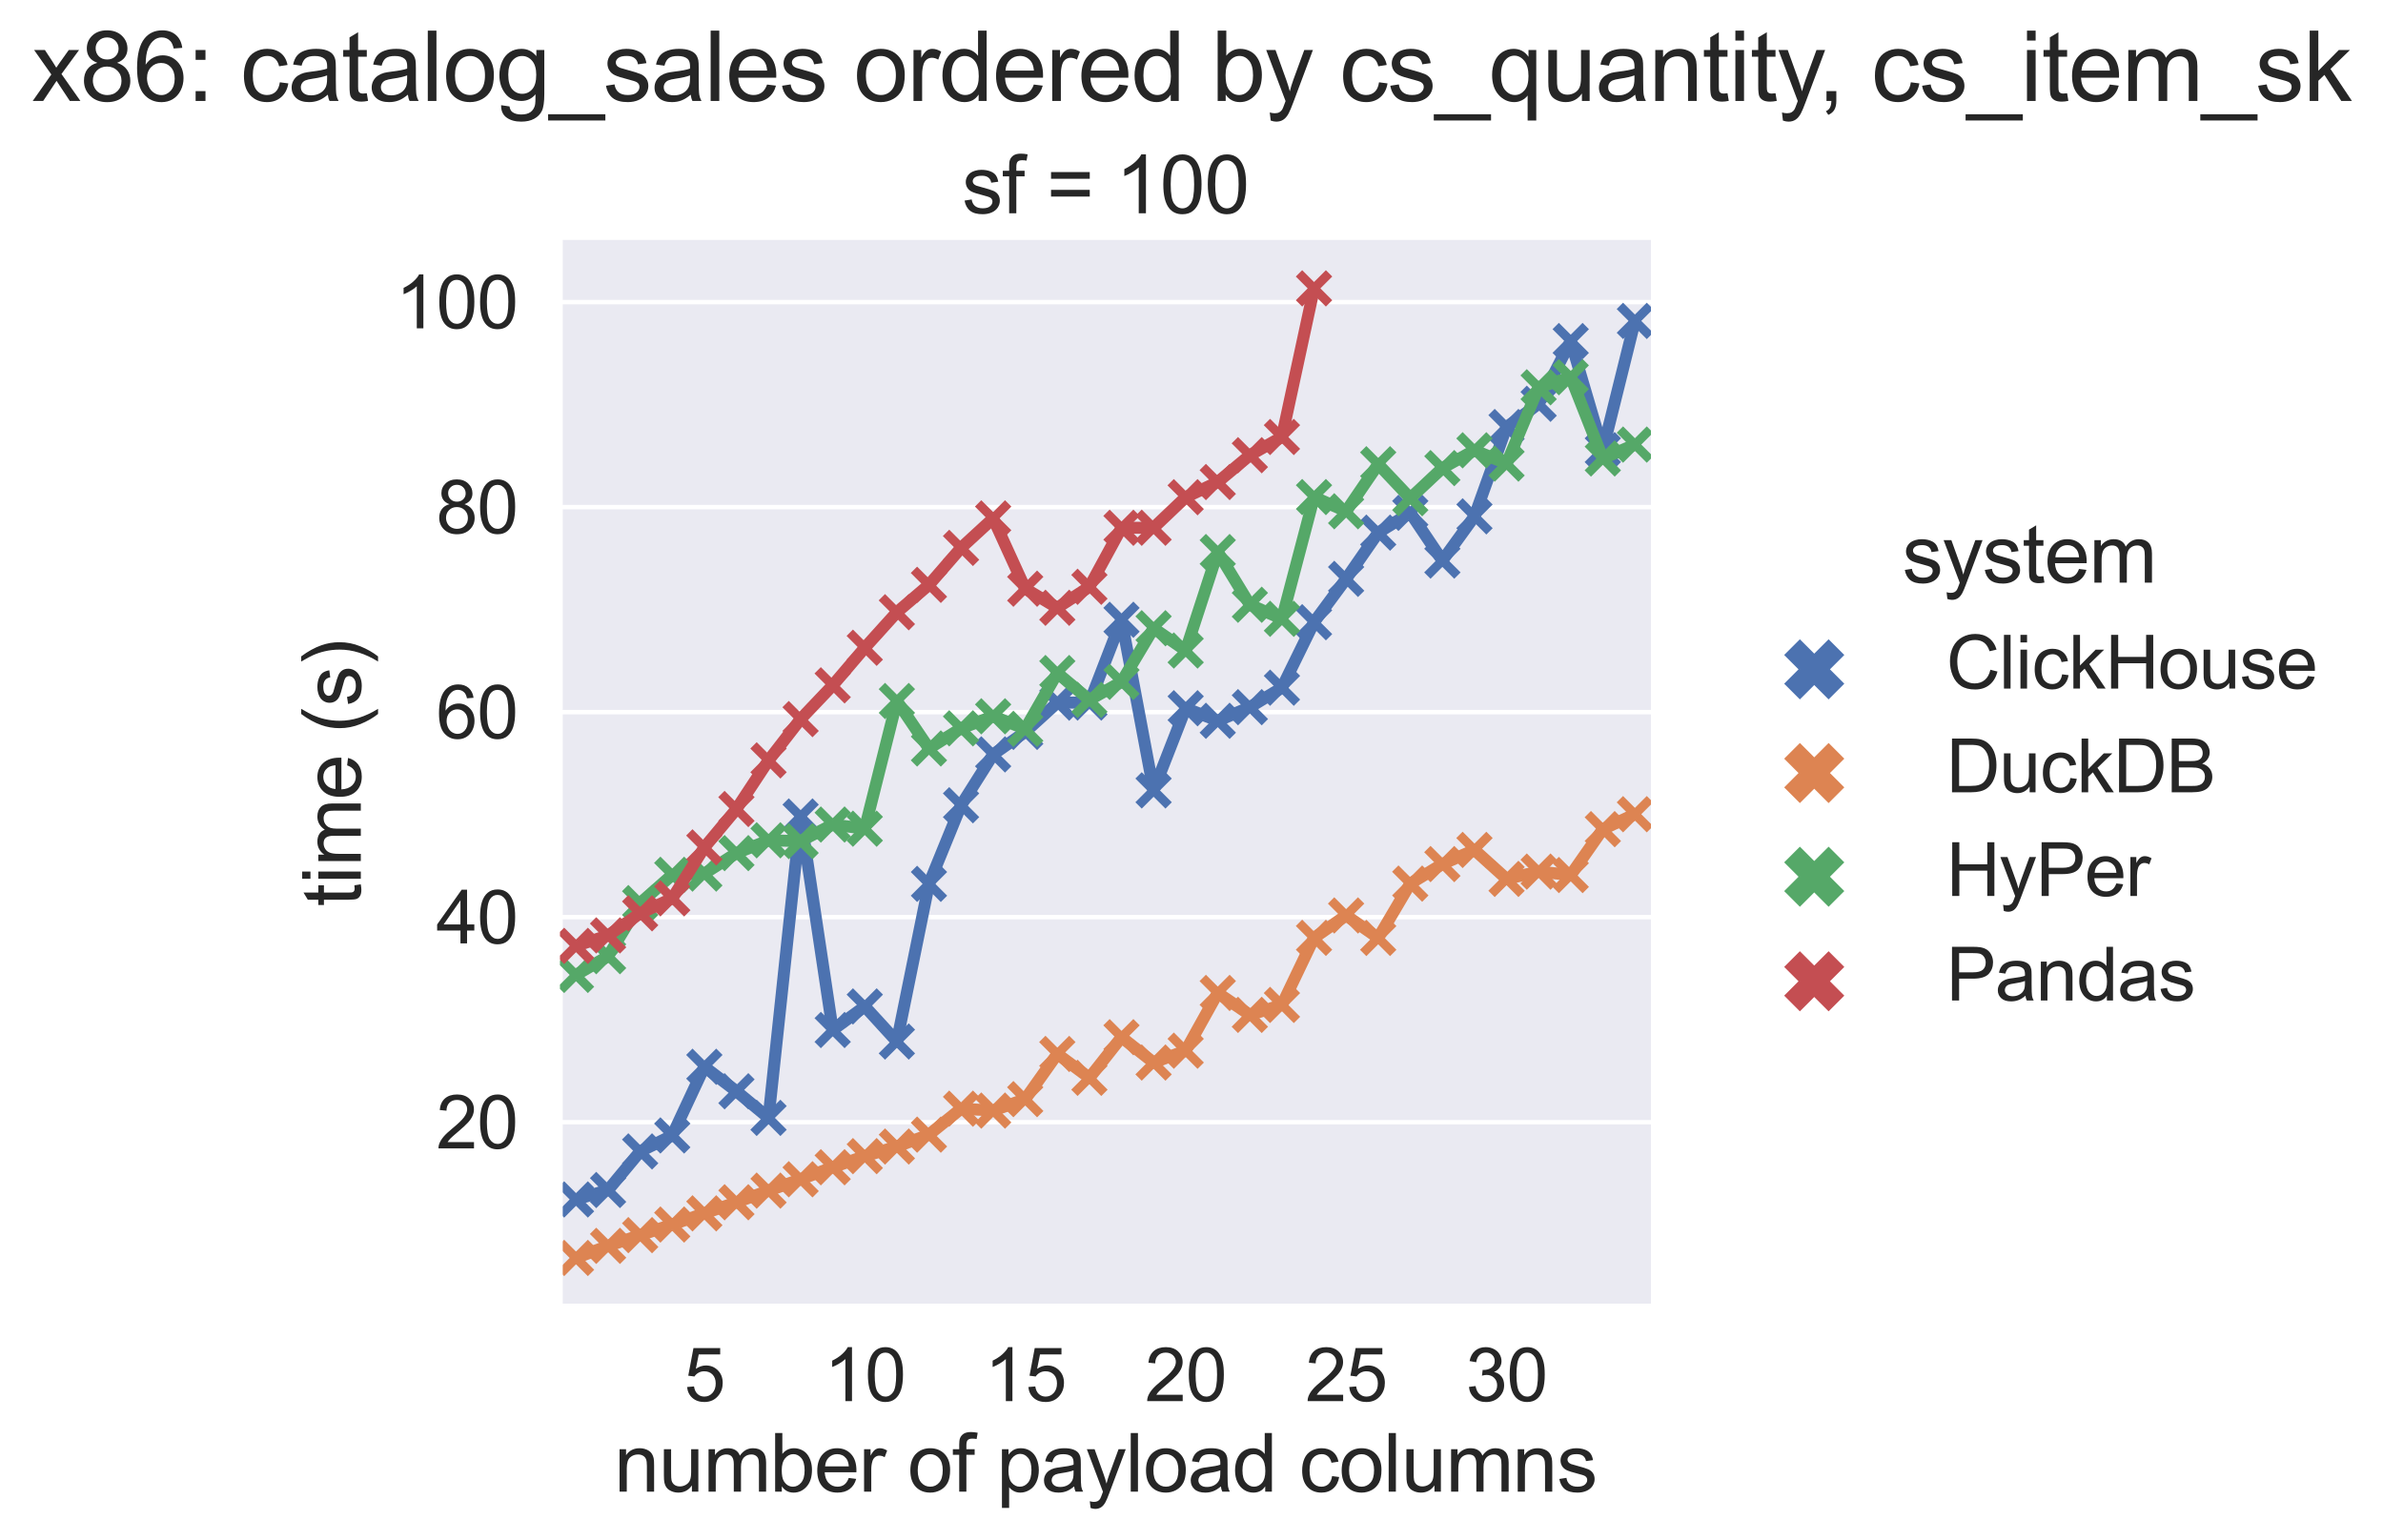 <?xml version="1.0" encoding="utf-8" standalone="no"?>
<!DOCTYPE svg PUBLIC "-//W3C//DTD SVG 1.1//EN"
  "http://www.w3.org/Graphics/SVG/1.1/DTD/svg11.dtd">
<svg height="346.742pt" version="1.1" viewBox="0 0 536.256 346.742" width="536.256pt" xmlns="http://www.w3.org/2000/svg" xmlns:xlink="http://www.w3.org/1999/xlink">
 <defs>
  <style type="text/css">*{stroke-linecap:butt;stroke-linejoin:round;}</style>
 </defs>
 <g id="figure_1">
  <g id="patch_1">
   <path d="M 0 346.742 
L 536.256 346.742 
L 536.256 0 
L 0 0 
z
" style="fill:#ffffff;"/>
  </g>
  <g id="axes_1">
   <g id="patch_2">
    <path d="M 126.009 294.06 
L 371.522 294.06 
L 371.522 54 
L 126.009 54 
z
" style="fill:#eaeaf2;"/>
   </g>
   <g id="matplotlib.axis_1">
    <g id="xtick_1"/>
    <g id="xtick_2"/>
    <g id="xtick_3"/>
    <g id="xtick_4"/>
    <g id="xtick_5">
     <g id="text_1">
      <!-- 5 -->
      <g style="fill:#262626;" transform="translate(153.916 315.37)scale(0.165 -0.165)">
       <defs>
        <path d="M 266 1200 
L 856 1250 
Q 922 819 1161 601 
Q 1400 384 1738 384 
Q 2144 384 2425 690 
Q 2706 997 2706 1503 
Q 2706 1984 2436 2262 
Q 2166 2541 1728 2541 
Q 1456 2541 1237 2417 
Q 1019 2294 894 2097 
L 366 2166 
L 809 4519 
L 3088 4519 
L 3088 3981 
L 1259 3981 
L 1013 2750 
Q 1425 3038 1878 3038 
Q 2478 3038 2890 2622 
Q 3303 2206 3303 1553 
Q 3303 931 2941 478 
Q 2500 -78 1738 -78 
Q 1113 -78 717 272 
Q 322 622 266 1200 
z
" id="ArialMT-35" transform="scale(0.016)"/>
       </defs>
       <use xlink:href="#ArialMT-35"/>
      </g>
     </g>
    </g>
    <g id="xtick_6"/>
    <g id="xtick_7"/>
    <g id="xtick_8"/>
    <g id="xtick_9"/>
    <g id="xtick_10">
     <g id="text_2">
      <!-- 10 -->
      <g style="fill:#262626;" transform="translate(185.433 315.37)scale(0.165 -0.165)">
       <defs>
        <path d="M 2384 0 
L 1822 0 
L 1822 3584 
Q 1619 3391 1289 3197 
Q 959 3003 697 2906 
L 697 3450 
Q 1169 3672 1522 3987 
Q 1875 4303 2022 4600 
L 2384 4600 
L 2384 0 
z
" id="ArialMT-31" transform="scale(0.016)"/>
        <path d="M 266 2259 
Q 266 3072 433 3567 
Q 600 4063 929 4331 
Q 1259 4600 1759 4600 
Q 2128 4600 2406 4451 
Q 2684 4303 2865 4023 
Q 3047 3744 3150 3342 
Q 3253 2941 3253 2259 
Q 3253 1453 3087 958 
Q 2922 463 2592 192 
Q 2263 -78 1759 -78 
Q 1097 -78 719 397 
Q 266 969 266 2259 
z
M 844 2259 
Q 844 1131 1108 757 
Q 1372 384 1759 384 
Q 2147 384 2411 759 
Q 2675 1134 2675 2259 
Q 2675 3391 2411 3762 
Q 2147 4134 1753 4134 
Q 1366 4134 1134 3806 
Q 844 3388 844 2259 
z
" id="ArialMT-30" transform="scale(0.016)"/>
       </defs>
       <use xlink:href="#ArialMT-31"/>
       <use x="55.615" xlink:href="#ArialMT-30"/>
      </g>
     </g>
    </g>
    <g id="xtick_11"/>
    <g id="xtick_12"/>
    <g id="xtick_13"/>
    <g id="xtick_14"/>
    <g id="xtick_15">
     <g id="text_3">
      <!-- 15 -->
      <g style="fill:#262626;" transform="translate(221.537 315.37)scale(0.165 -0.165)">
       <use xlink:href="#ArialMT-31"/>
       <use x="55.615" xlink:href="#ArialMT-35"/>
      </g>
     </g>
    </g>
    <g id="xtick_16"/>
    <g id="xtick_17"/>
    <g id="xtick_18"/>
    <g id="xtick_19"/>
    <g id="xtick_20">
     <g id="text_4">
      <!-- 20 -->
      <g style="fill:#262626;" transform="translate(257.642 315.37)scale(0.165 -0.165)">
       <defs>
        <path d="M 3222 541 
L 3222 0 
L 194 0 
Q 188 203 259 391 
Q 375 700 629 1000 
Q 884 1300 1366 1694 
Q 2113 2306 2375 2664 
Q 2638 3022 2638 3341 
Q 2638 3675 2398 3904 
Q 2159 4134 1775 4134 
Q 1369 4134 1125 3890 
Q 881 3647 878 3216 
L 300 3275 
Q 359 3922 746 4261 
Q 1134 4600 1788 4600 
Q 2447 4600 2831 4234 
Q 3216 3869 3216 3328 
Q 3216 3053 3103 2787 
Q 2991 2522 2730 2228 
Q 2469 1934 1863 1422 
Q 1356 997 1212 845 
Q 1069 694 975 541 
L 3222 541 
z
" id="ArialMT-32" transform="scale(0.016)"/>
       </defs>
       <use xlink:href="#ArialMT-32"/>
       <use x="55.615" xlink:href="#ArialMT-30"/>
      </g>
     </g>
    </g>
    <g id="xtick_21"/>
    <g id="xtick_22"/>
    <g id="xtick_23"/>
    <g id="xtick_24"/>
    <g id="xtick_25">
     <g id="text_5">
      <!-- 25 -->
      <g style="fill:#262626;" transform="translate(293.747 315.37)scale(0.165 -0.165)">
       <use xlink:href="#ArialMT-32"/>
       <use x="55.615" xlink:href="#ArialMT-35"/>
      </g>
     </g>
    </g>
    <g id="xtick_26"/>
    <g id="xtick_27"/>
    <g id="xtick_28"/>
    <g id="xtick_29"/>
    <g id="xtick_30">
     <g id="text_6">
      <!-- 30 -->
      <g style="fill:#262626;" transform="translate(329.852 315.37)scale(0.165 -0.165)">
       <defs>
        <path d="M 269 1209 
L 831 1284 
Q 928 806 1161 595 
Q 1394 384 1728 384 
Q 2125 384 2398 659 
Q 2672 934 2672 1341 
Q 2672 1728 2419 1979 
Q 2166 2231 1775 2231 
Q 1616 2231 1378 2169 
L 1441 2663 
Q 1497 2656 1531 2656 
Q 1891 2656 2178 2843 
Q 2466 3031 2466 3422 
Q 2466 3731 2256 3934 
Q 2047 4138 1716 4138 
Q 1388 4138 1169 3931 
Q 950 3725 888 3313 
L 325 3413 
Q 428 3978 793 4289 
Q 1159 4600 1703 4600 
Q 2078 4600 2393 4439 
Q 2709 4278 2876 4000 
Q 3044 3722 3044 3409 
Q 3044 3113 2884 2869 
Q 2725 2625 2413 2481 
Q 2819 2388 3044 2092 
Q 3269 1797 3269 1353 
Q 3269 753 2831 336 
Q 2394 -81 1725 -81 
Q 1122 -81 723 278 
Q 325 638 269 1209 
z
" id="ArialMT-33" transform="scale(0.016)"/>
       </defs>
       <use xlink:href="#ArialMT-33"/>
       <use x="55.615" xlink:href="#ArialMT-30"/>
      </g>
     </g>
    </g>
    <g id="xtick_31"/>
    <g id="xtick_32"/>
    <g id="xtick_33"/>
    <g id="xtick_34"/>
    <g id="text_7">
     <!-- number of payload columns -->
     <g style="fill:#262626;" transform="translate(138.212 335.753)scale(0.18 -0.18)">
      <defs>
       <path d="M 422 0 
L 422 3319 
L 928 3319 
L 928 2847 
Q 1294 3394 1984 3394 
Q 2284 3394 2536 3286 
Q 2788 3178 2913 3003 
Q 3038 2828 3088 2588 
Q 3119 2431 3119 2041 
L 3119 0 
L 2556 0 
L 2556 2019 
Q 2556 2363 2490 2533 
Q 2425 2703 2258 2804 
Q 2091 2906 1866 2906 
Q 1506 2906 1245 2678 
Q 984 2450 984 1813 
L 984 0 
L 422 0 
z
" id="ArialMT-6e" transform="scale(0.016)"/>
       <path d="M 2597 0 
L 2597 488 
Q 2209 -75 1544 -75 
Q 1250 -75 995 37 
Q 741 150 617 320 
Q 494 491 444 738 
Q 409 903 409 1263 
L 409 3319 
L 972 3319 
L 972 1478 
Q 972 1038 1006 884 
Q 1059 663 1231 536 
Q 1403 409 1656 409 
Q 1909 409 2131 539 
Q 2353 669 2445 892 
Q 2538 1116 2538 1541 
L 2538 3319 
L 3100 3319 
L 3100 0 
L 2597 0 
z
" id="ArialMT-75" transform="scale(0.016)"/>
       <path d="M 422 0 
L 422 3319 
L 925 3319 
L 925 2853 
Q 1081 3097 1340 3245 
Q 1600 3394 1931 3394 
Q 2300 3394 2536 3241 
Q 2772 3088 2869 2813 
Q 3263 3394 3894 3394 
Q 4388 3394 4653 3120 
Q 4919 2847 4919 2278 
L 4919 0 
L 4359 0 
L 4359 2091 
Q 4359 2428 4304 2576 
Q 4250 2725 4106 2815 
Q 3963 2906 3769 2906 
Q 3419 2906 3187 2673 
Q 2956 2441 2956 1928 
L 2956 0 
L 2394 0 
L 2394 2156 
Q 2394 2531 2256 2718 
Q 2119 2906 1806 2906 
Q 1569 2906 1367 2781 
Q 1166 2656 1075 2415 
Q 984 2175 984 1722 
L 984 0 
L 422 0 
z
" id="ArialMT-6d" transform="scale(0.016)"/>
       <path d="M 941 0 
L 419 0 
L 419 4581 
L 981 4581 
L 981 2947 
Q 1338 3394 1891 3394 
Q 2197 3394 2470 3270 
Q 2744 3147 2920 2923 
Q 3097 2700 3197 2384 
Q 3297 2069 3297 1709 
Q 3297 856 2875 390 
Q 2453 -75 1863 -75 
Q 1275 -75 941 416 
L 941 0 
z
M 934 1684 
Q 934 1088 1097 822 
Q 1363 388 1816 388 
Q 2184 388 2453 708 
Q 2722 1028 2722 1663 
Q 2722 2313 2464 2622 
Q 2206 2931 1841 2931 
Q 1472 2931 1203 2611 
Q 934 2291 934 1684 
z
" id="ArialMT-62" transform="scale(0.016)"/>
       <path d="M 2694 1069 
L 3275 997 
Q 3138 488 2766 206 
Q 2394 -75 1816 -75 
Q 1088 -75 661 373 
Q 234 822 234 1631 
Q 234 2469 665 2931 
Q 1097 3394 1784 3394 
Q 2450 3394 2872 2941 
Q 3294 2488 3294 1666 
Q 3294 1616 3291 1516 
L 816 1516 
Q 847 969 1125 678 
Q 1403 388 1819 388 
Q 2128 388 2347 550 
Q 2566 713 2694 1069 
z
M 847 1978 
L 2700 1978 
Q 2663 2397 2488 2606 
Q 2219 2931 1791 2931 
Q 1403 2931 1139 2672 
Q 875 2413 847 1978 
z
" id="ArialMT-65" transform="scale(0.016)"/>
       <path d="M 416 0 
L 416 3319 
L 922 3319 
L 922 2816 
Q 1116 3169 1280 3281 
Q 1444 3394 1641 3394 
Q 1925 3394 2219 3213 
L 2025 2691 
Q 1819 2813 1613 2813 
Q 1428 2813 1281 2702 
Q 1134 2591 1072 2394 
Q 978 2094 978 1738 
L 978 0 
L 416 0 
z
" id="ArialMT-72" transform="scale(0.016)"/>
       <path id="ArialMT-20" transform="scale(0.016)"/>
       <path d="M 213 1659 
Q 213 2581 725 3025 
Q 1153 3394 1769 3394 
Q 2453 3394 2887 2945 
Q 3322 2497 3322 1706 
Q 3322 1066 3130 698 
Q 2938 331 2570 128 
Q 2203 -75 1769 -75 
Q 1072 -75 642 372 
Q 213 819 213 1659 
z
M 791 1659 
Q 791 1022 1069 705 
Q 1347 388 1769 388 
Q 2188 388 2466 706 
Q 2744 1025 2744 1678 
Q 2744 2294 2464 2611 
Q 2184 2928 1769 2928 
Q 1347 2928 1069 2612 
Q 791 2297 791 1659 
z
" id="ArialMT-6f" transform="scale(0.016)"/>
       <path d="M 556 0 
L 556 2881 
L 59 2881 
L 59 3319 
L 556 3319 
L 556 3672 
Q 556 4006 616 4169 
Q 697 4388 901 4523 
Q 1106 4659 1475 4659 
Q 1713 4659 2000 4603 
L 1916 4113 
Q 1741 4144 1584 4144 
Q 1328 4144 1222 4034 
Q 1116 3925 1116 3625 
L 1116 3319 
L 1763 3319 
L 1763 2881 
L 1116 2881 
L 1116 0 
L 556 0 
z
" id="ArialMT-66" transform="scale(0.016)"/>
       <path d="M 422 -1272 
L 422 3319 
L 934 3319 
L 934 2888 
Q 1116 3141 1344 3267 
Q 1572 3394 1897 3394 
Q 2322 3394 2647 3175 
Q 2972 2956 3137 2557 
Q 3303 2159 3303 1684 
Q 3303 1175 3120 767 
Q 2938 359 2589 142 
Q 2241 -75 1856 -75 
Q 1575 -75 1351 44 
Q 1128 163 984 344 
L 984 -1272 
L 422 -1272 
z
M 931 1641 
Q 931 1000 1190 694 
Q 1450 388 1819 388 
Q 2194 388 2461 705 
Q 2728 1022 2728 1688 
Q 2728 2322 2467 2637 
Q 2206 2953 1844 2953 
Q 1484 2953 1207 2617 
Q 931 2281 931 1641 
z
" id="ArialMT-70" transform="scale(0.016)"/>
       <path d="M 2588 409 
Q 2275 144 1986 34 
Q 1697 -75 1366 -75 
Q 819 -75 525 192 
Q 231 459 231 875 
Q 231 1119 342 1320 
Q 453 1522 633 1644 
Q 813 1766 1038 1828 
Q 1203 1872 1538 1913 
Q 2219 1994 2541 2106 
Q 2544 2222 2544 2253 
Q 2544 2597 2384 2738 
Q 2169 2928 1744 2928 
Q 1347 2928 1158 2789 
Q 969 2650 878 2297 
L 328 2372 
Q 403 2725 575 2942 
Q 747 3159 1072 3276 
Q 1397 3394 1825 3394 
Q 2250 3394 2515 3294 
Q 2781 3194 2906 3042 
Q 3031 2891 3081 2659 
Q 3109 2516 3109 2141 
L 3109 1391 
Q 3109 606 3145 398 
Q 3181 191 3288 0 
L 2700 0 
Q 2613 175 2588 409 
z
M 2541 1666 
Q 2234 1541 1622 1453 
Q 1275 1403 1131 1340 
Q 988 1278 909 1158 
Q 831 1038 831 891 
Q 831 666 1001 516 
Q 1172 366 1500 366 
Q 1825 366 2078 508 
Q 2331 650 2450 897 
Q 2541 1088 2541 1459 
L 2541 1666 
z
" id="ArialMT-61" transform="scale(0.016)"/>
       <path d="M 397 -1278 
L 334 -750 
Q 519 -800 656 -800 
Q 844 -800 956 -737 
Q 1069 -675 1141 -563 
Q 1194 -478 1313 -144 
Q 1328 -97 1363 -6 
L 103 3319 
L 709 3319 
L 1400 1397 
Q 1534 1031 1641 628 
Q 1738 1016 1872 1384 
L 2581 3319 
L 3144 3319 
L 1881 -56 
Q 1678 -603 1566 -809 
Q 1416 -1088 1222 -1217 
Q 1028 -1347 759 -1347 
Q 597 -1347 397 -1278 
z
" id="ArialMT-79" transform="scale(0.016)"/>
       <path d="M 409 0 
L 409 4581 
L 972 4581 
L 972 0 
L 409 0 
z
" id="ArialMT-6c" transform="scale(0.016)"/>
       <path d="M 2575 0 
L 2575 419 
Q 2259 -75 1647 -75 
Q 1250 -75 917 144 
Q 584 363 401 755 
Q 219 1147 219 1656 
Q 219 2153 384 2558 
Q 550 2963 881 3178 
Q 1213 3394 1622 3394 
Q 1922 3394 2156 3267 
Q 2391 3141 2538 2938 
L 2538 4581 
L 3097 4581 
L 3097 0 
L 2575 0 
z
M 797 1656 
Q 797 1019 1065 703 
Q 1334 388 1700 388 
Q 2069 388 2326 689 
Q 2584 991 2584 1609 
Q 2584 2291 2321 2609 
Q 2059 2928 1675 2928 
Q 1300 2928 1048 2622 
Q 797 2316 797 1656 
z
" id="ArialMT-64" transform="scale(0.016)"/>
       <path d="M 2588 1216 
L 3141 1144 
Q 3050 572 2676 248 
Q 2303 -75 1759 -75 
Q 1078 -75 664 370 
Q 250 816 250 1647 
Q 250 2184 428 2587 
Q 606 2991 970 3192 
Q 1334 3394 1763 3394 
Q 2303 3394 2647 3120 
Q 2991 2847 3088 2344 
L 2541 2259 
Q 2463 2594 2264 2762 
Q 2066 2931 1784 2931 
Q 1359 2931 1093 2626 
Q 828 2322 828 1663 
Q 828 994 1084 691 
Q 1341 388 1753 388 
Q 2084 388 2306 591 
Q 2528 794 2588 1216 
z
" id="ArialMT-63" transform="scale(0.016)"/>
       <path d="M 197 991 
L 753 1078 
Q 800 744 1014 566 
Q 1228 388 1613 388 
Q 2000 388 2187 545 
Q 2375 703 2375 916 
Q 2375 1106 2209 1216 
Q 2094 1291 1634 1406 
Q 1016 1563 777 1677 
Q 538 1791 414 1992 
Q 291 2194 291 2438 
Q 291 2659 392 2848 
Q 494 3038 669 3163 
Q 800 3259 1026 3326 
Q 1253 3394 1513 3394 
Q 1903 3394 2198 3281 
Q 2494 3169 2634 2976 
Q 2775 2784 2828 2463 
L 2278 2388 
Q 2241 2644 2061 2787 
Q 1881 2931 1553 2931 
Q 1166 2931 1000 2803 
Q 834 2675 834 2503 
Q 834 2394 903 2306 
Q 972 2216 1119 2156 
Q 1203 2125 1616 2013 
Q 2213 1853 2448 1751 
Q 2684 1650 2818 1456 
Q 2953 1263 2953 975 
Q 2953 694 2789 445 
Q 2625 197 2315 61 
Q 2006 -75 1616 -75 
Q 969 -75 630 194 
Q 291 463 197 991 
z
" id="ArialMT-73" transform="scale(0.016)"/>
      </defs>
      <use xlink:href="#ArialMT-6e"/>
      <use x="55.615" xlink:href="#ArialMT-75"/>
      <use x="111.23" xlink:href="#ArialMT-6d"/>
      <use x="194.531" xlink:href="#ArialMT-62"/>
      <use x="250.146" xlink:href="#ArialMT-65"/>
      <use x="305.762" xlink:href="#ArialMT-72"/>
      <use x="339.062" xlink:href="#ArialMT-20"/>
      <use x="366.846" xlink:href="#ArialMT-6f"/>
      <use x="422.461" xlink:href="#ArialMT-66"/>
      <use x="450.244" xlink:href="#ArialMT-20"/>
      <use x="478.027" xlink:href="#ArialMT-70"/>
      <use x="533.643" xlink:href="#ArialMT-61"/>
      <use x="589.258" xlink:href="#ArialMT-79"/>
      <use x="639.258" xlink:href="#ArialMT-6c"/>
      <use x="661.475" xlink:href="#ArialMT-6f"/>
      <use x="717.09" xlink:href="#ArialMT-61"/>
      <use x="772.705" xlink:href="#ArialMT-64"/>
      <use x="828.32" xlink:href="#ArialMT-20"/>
      <use x="856.104" xlink:href="#ArialMT-63"/>
      <use x="906.104" xlink:href="#ArialMT-6f"/>
      <use x="961.719" xlink:href="#ArialMT-6c"/>
      <use x="983.936" xlink:href="#ArialMT-75"/>
      <use x="1039.551" xlink:href="#ArialMT-6d"/>
      <use x="1122.852" xlink:href="#ArialMT-6e"/>
      <use x="1178.467" xlink:href="#ArialMT-73"/>
     </g>
    </g>
   </g>
   <g id="matplotlib.axis_2">
    <g id="ytick_1">
     <g id="line2d_1">
      <path clip-path="url(#p73157a723b)" d="M 126.009 252.591 
L 371.522 252.591 
" style="fill:none;stroke:#ffffff;stroke-linecap:round;"/>
     </g>
     <g id="text_8">
      <!-- 20 -->
      <g style="fill:#262626;" transform="translate(98.158 258.496)scale(0.165 -0.165)">
       <use xlink:href="#ArialMT-32"/>
       <use x="55.615" xlink:href="#ArialMT-30"/>
      </g>
     </g>
    </g>
    <g id="ytick_2">
     <g id="line2d_2">
      <path clip-path="url(#p73157a723b)" d="M 126.009 206.442 
L 371.522 206.442 
" style="fill:none;stroke:#ffffff;stroke-linecap:round;"/>
     </g>
     <g id="text_9">
      <!-- 40 -->
      <g style="fill:#262626;" transform="translate(98.158 212.347)scale(0.165 -0.165)">
       <defs>
        <path d="M 2069 0 
L 2069 1097 
L 81 1097 
L 81 1613 
L 2172 4581 
L 2631 4581 
L 2631 1613 
L 3250 1613 
L 3250 1097 
L 2631 1097 
L 2631 0 
L 2069 0 
z
M 2069 1613 
L 2069 3678 
L 634 1613 
L 2069 1613 
z
" id="ArialMT-34" transform="scale(0.016)"/>
       </defs>
       <use xlink:href="#ArialMT-34"/>
       <use x="55.615" xlink:href="#ArialMT-30"/>
      </g>
     </g>
    </g>
    <g id="ytick_3">
     <g id="line2d_3">
      <path clip-path="url(#p73157a723b)" d="M 126.009 160.293 
L 371.522 160.293 
" style="fill:none;stroke:#ffffff;stroke-linecap:round;"/>
     </g>
     <g id="text_10">
      <!-- 60 -->
      <g style="fill:#262626;" transform="translate(98.158 166.198)scale(0.165 -0.165)">
       <defs>
        <path d="M 3184 3459 
L 2625 3416 
Q 2550 3747 2413 3897 
Q 2184 4138 1850 4138 
Q 1581 4138 1378 3988 
Q 1113 3794 959 3422 
Q 806 3050 800 2363 
Q 1003 2672 1297 2822 
Q 1591 2972 1913 2972 
Q 2475 2972 2870 2558 
Q 3266 2144 3266 1488 
Q 3266 1056 3080 686 
Q 2894 316 2569 119 
Q 2244 -78 1831 -78 
Q 1128 -78 684 439 
Q 241 956 241 2144 
Q 241 3472 731 4075 
Q 1159 4600 1884 4600 
Q 2425 4600 2770 4297 
Q 3116 3994 3184 3459 
z
M 888 1484 
Q 888 1194 1011 928 
Q 1134 663 1356 523 
Q 1578 384 1822 384 
Q 2178 384 2434 671 
Q 2691 959 2691 1453 
Q 2691 1928 2437 2201 
Q 2184 2475 1800 2475 
Q 1419 2475 1153 2201 
Q 888 1928 888 1484 
z
" id="ArialMT-36" transform="scale(0.016)"/>
       </defs>
       <use xlink:href="#ArialMT-36"/>
       <use x="55.615" xlink:href="#ArialMT-30"/>
      </g>
     </g>
    </g>
    <g id="ytick_4">
     <g id="line2d_4">
      <path clip-path="url(#p73157a723b)" d="M 126.009 114.144 
L 371.522 114.144 
" style="fill:none;stroke:#ffffff;stroke-linecap:round;"/>
     </g>
     <g id="text_11">
      <!-- 80 -->
      <g style="fill:#262626;" transform="translate(98.158 120.049)scale(0.165 -0.165)">
       <defs>
        <path d="M 1131 2484 
Q 781 2613 612 2850 
Q 444 3088 444 3419 
Q 444 3919 803 4259 
Q 1163 4600 1759 4600 
Q 2359 4600 2725 4251 
Q 3091 3903 3091 3403 
Q 3091 3084 2923 2848 
Q 2756 2613 2416 2484 
Q 2838 2347 3058 2040 
Q 3278 1734 3278 1309 
Q 3278 722 2862 322 
Q 2447 -78 1769 -78 
Q 1091 -78 675 323 
Q 259 725 259 1325 
Q 259 1772 486 2073 
Q 713 2375 1131 2484 
z
M 1019 3438 
Q 1019 3113 1228 2906 
Q 1438 2700 1772 2700 
Q 2097 2700 2305 2904 
Q 2513 3109 2513 3406 
Q 2513 3716 2298 3927 
Q 2084 4138 1766 4138 
Q 1444 4138 1231 3931 
Q 1019 3725 1019 3438 
z
M 838 1322 
Q 838 1081 952 856 
Q 1066 631 1291 507 
Q 1516 384 1775 384 
Q 2178 384 2440 643 
Q 2703 903 2703 1303 
Q 2703 1709 2433 1975 
Q 2163 2241 1756 2241 
Q 1359 2241 1098 1978 
Q 838 1716 838 1322 
z
" id="ArialMT-38" transform="scale(0.016)"/>
       </defs>
       <use xlink:href="#ArialMT-38"/>
       <use x="55.615" xlink:href="#ArialMT-30"/>
      </g>
     </g>
    </g>
    <g id="ytick_5">
     <g id="line2d_5">
      <path clip-path="url(#p73157a723b)" d="M 126.009 67.994 
L 371.522 67.994 
" style="fill:none;stroke:#ffffff;stroke-linecap:round;"/>
     </g>
     <g id="text_12">
      <!-- 100 -->
      <g style="fill:#262626;" transform="translate(88.982 73.9)scale(0.165 -0.165)">
       <use xlink:href="#ArialMT-31"/>
       <use x="55.615" xlink:href="#ArialMT-30"/>
       <use x="111.23" xlink:href="#ArialMT-30"/>
      </g>
     </g>
    </g>
    <g id="text_13">
     <!-- time (s) -->
     <g style="fill:#262626;" transform="translate(81.194 204.025)rotate(-90)scale(0.18 -0.18)">
      <defs>
       <path d="M 1650 503 
L 1731 6 
Q 1494 -44 1306 -44 
Q 1000 -44 831 53 
Q 663 150 594 308 
Q 525 466 525 972 
L 525 2881 
L 113 2881 
L 113 3319 
L 525 3319 
L 525 4141 
L 1084 4478 
L 1084 3319 
L 1650 3319 
L 1650 2881 
L 1084 2881 
L 1084 941 
Q 1084 700 1114 631 
Q 1144 563 1211 522 
Q 1278 481 1403 481 
Q 1497 481 1650 503 
z
" id="ArialMT-74" transform="scale(0.016)"/>
       <path d="M 425 3934 
L 425 4581 
L 988 4581 
L 988 3934 
L 425 3934 
z
M 425 0 
L 425 3319 
L 988 3319 
L 988 0 
L 425 0 
z
" id="ArialMT-69" transform="scale(0.016)"/>
       <path d="M 1497 -1347 
Q 1031 -759 709 28 
Q 388 816 388 1659 
Q 388 2403 628 3084 
Q 909 3875 1497 4659 
L 1900 4659 
Q 1522 4009 1400 3731 
Q 1209 3300 1100 2831 
Q 966 2247 966 1656 
Q 966 153 1900 -1347 
L 1497 -1347 
z
" id="ArialMT-28" transform="scale(0.016)"/>
       <path d="M 791 -1347 
L 388 -1347 
Q 1322 153 1322 1656 
Q 1322 2244 1188 2822 
Q 1081 3291 891 3722 
Q 769 4003 388 4659 
L 791 4659 
Q 1378 3875 1659 3084 
Q 1900 2403 1900 1659 
Q 1900 816 1576 28 
Q 1253 -759 791 -1347 
z
" id="ArialMT-29" transform="scale(0.016)"/>
      </defs>
      <use xlink:href="#ArialMT-74"/>
      <use x="27.783" xlink:href="#ArialMT-69"/>
      <use x="50" xlink:href="#ArialMT-6d"/>
      <use x="133.301" xlink:href="#ArialMT-65"/>
      <use x="188.916" xlink:href="#ArialMT-20"/>
      <use x="216.699" xlink:href="#ArialMT-28"/>
      <use x="250" xlink:href="#ArialMT-73"/>
      <use x="300" xlink:href="#ArialMT-29"/>
     </g>
    </g>
   </g>
   <g id="PathCollection_1">
    <defs>
     <path d="M -3.384 3.384 
L 3.384 -3.384 
M -3.384 -3.384 
L 3.384 3.384 
" id="m819a89b036" style="stroke:#4c72b0;stroke-width:2.025;"/>
    </defs>
    <g clip-path="url(#p73157a723b)">
     <use style="fill:#4c72b0;stroke:#4c72b0;stroke-width:2.025;" x="129.62" xlink:href="#m819a89b036" y="269.984"/>
     <use style="fill:#4c72b0;stroke:#4c72b0;stroke-width:2.025;" x="136.841" xlink:href="#m819a89b036" y="267.853"/>
     <use style="fill:#4c72b0;stroke:#4c72b0;stroke-width:2.025;" x="144.061" xlink:href="#m819a89b036" y="259.169"/>
     <use style="fill:#4c72b0;stroke:#4c72b0;stroke-width:2.025;" x="151.282" xlink:href="#m819a89b036" y="255.575"/>
     <use style="fill:#4c72b0;stroke:#4c72b0;stroke-width:2.025;" x="158.503" xlink:href="#m819a89b036" y="240.119"/>
     <use style="fill:#4c72b0;stroke:#4c72b0;stroke-width:2.025;" x="165.724" xlink:href="#m819a89b036" y="245.631"/>
     <use style="fill:#4c72b0;stroke:#4c72b0;stroke-width:2.025;" x="172.945" xlink:href="#m819a89b036" y="251.622"/>
     <use style="fill:#4c72b0;stroke:#4c72b0;stroke-width:2.025;" x="180.166" xlink:href="#m819a89b036" y="183.782"/>
     <use style="fill:#4c72b0;stroke:#4c72b0;stroke-width:2.025;" x="187.387" xlink:href="#m819a89b036" y="231.844"/>
     <use style="fill:#4c72b0;stroke:#4c72b0;stroke-width:2.025;" x="194.608" xlink:href="#m819a89b036" y="226.54"/>
     <use style="fill:#4c72b0;stroke:#4c72b0;stroke-width:2.025;" x="201.829" xlink:href="#m819a89b036" y="234.437"/>
     <use style="fill:#4c72b0;stroke:#4c72b0;stroke-width:2.025;" x="209.05" xlink:href="#m819a89b036" y="198.944"/>
     <use style="fill:#4c72b0;stroke:#4c72b0;stroke-width:2.025;" x="216.271" xlink:href="#m819a89b036" y="181.254"/>
     <use style="fill:#4c72b0;stroke:#4c72b0;stroke-width:2.025;" x="223.492" xlink:href="#m819a89b036" y="169.808"/>
     <use style="fill:#4c72b0;stroke:#4c72b0;stroke-width:2.025;" x="230.713" xlink:href="#m819a89b036" y="164.742"/>
     <use style="fill:#4c72b0;stroke:#4c72b0;stroke-width:2.025;" x="237.934" xlink:href="#m819a89b036" y="158.162"/>
     <use style="fill:#4c72b0;stroke:#4c72b0;stroke-width:2.025;" x="245.155" xlink:href="#m819a89b036" y="158.139"/>
     <use style="fill:#4c72b0;stroke:#4c72b0;stroke-width:2.025;" x="252.376" xlink:href="#m819a89b036" y="139.5"/>
     <use style="fill:#4c72b0;stroke:#4c72b0;stroke-width:2.025;" x="259.597" xlink:href="#m819a89b036" y="177.908"/>
     <use style="fill:#4c72b0;stroke:#4c72b0;stroke-width:2.025;" x="266.818" xlink:href="#m819a89b036" y="159.414"/>
     <use style="fill:#4c72b0;stroke:#4c72b0;stroke-width:2.025;" x="274.039" xlink:href="#m819a89b036" y="162.241"/>
     <use style="fill:#4c72b0;stroke:#4c72b0;stroke-width:2.025;" x="281.26" xlink:href="#m819a89b036" y="159.174"/>
     <use style="fill:#4c72b0;stroke:#4c72b0;stroke-width:2.025;" x="288.481" xlink:href="#m819a89b036" y="154.791"/>
     <use style="fill:#4c72b0;stroke:#4c72b0;stroke-width:2.025;" x="295.701" xlink:href="#m819a89b036" y="140.052"/>
     <use style="fill:#4c72b0;stroke:#4c72b0;stroke-width:2.025;" x="302.922" xlink:href="#m819a89b036" y="130.296"/>
     <use style="fill:#4c72b0;stroke:#4c72b0;stroke-width:2.025;" x="310.143" xlink:href="#m819a89b036" y="119.89"/>
     <use style="fill:#4c72b0;stroke:#4c72b0;stroke-width:2.025;" x="317.364" xlink:href="#m819a89b036" y="115.431"/>
     <use style="fill:#4c72b0;stroke:#4c72b0;stroke-width:2.025;" x="324.585" xlink:href="#m819a89b036" y="126.178"/>
     <use style="fill:#4c72b0;stroke:#4c72b0;stroke-width:2.025;" x="331.806" xlink:href="#m819a89b036" y="116.225"/>
     <use style="fill:#4c72b0;stroke:#4c72b0;stroke-width:2.025;" x="339.027" xlink:href="#m819a89b036" y="96.118"/>
     <use style="fill:#4c72b0;stroke:#4c72b0;stroke-width:2.025;" x="346.248" xlink:href="#m819a89b036" y="90.888"/>
     <use style="fill:#4c72b0;stroke:#4c72b0;stroke-width:2.025;" x="353.469" xlink:href="#m819a89b036" y="76.766"/>
     <use style="fill:#4c72b0;stroke:#4c72b0;stroke-width:2.025;" x="360.69" xlink:href="#m819a89b036" y="101.329"/>
     <use style="fill:#4c72b0;stroke:#4c72b0;stroke-width:2.025;" x="367.911" xlink:href="#m819a89b036" y="72.233"/>
    </g>
   </g>
   <g id="line2d_6">
    <path clip-path="url(#p73157a723b)" d="M 129.62 269.984 
L 136.841 267.853 
L 144.061 259.169 
L 151.282 255.575 
L 158.503 240.119 
L 165.724 245.631 
L 172.945 251.622 
L 180.166 183.782 
L 187.387 231.844 
L 194.608 226.54 
L 201.829 234.437 
L 209.05 198.944 
L 216.271 181.254 
L 223.492 169.808 
L 230.713 164.742 
L 237.934 158.162 
L 245.155 158.139 
L 252.376 139.5 
L 259.597 177.908 
L 266.818 159.414 
L 274.039 162.241 
L 281.26 159.174 
L 288.481 154.791 
L 295.701 140.052 
L 302.922 130.296 
L 310.143 119.89 
L 317.364 115.431 
L 324.585 126.178 
L 331.806 116.225 
L 339.027 96.118 
L 346.248 90.888 
L 353.469 76.766 
L 360.69 101.329 
L 367.911 72.233 
" style="fill:none;stroke:#4c72b0;stroke-linecap:round;stroke-width:2.7;"/>
   </g>
   <g id="line2d_7">
    <path clip-path="url(#p73157a723b)" style="fill:none;stroke:#4c72b0;stroke-linecap:round;stroke-width:2.7;"/>
   </g>
   <g id="line2d_8">
    <path clip-path="url(#p73157a723b)" style="fill:none;stroke:#4c72b0;stroke-linecap:round;stroke-width:2.7;"/>
   </g>
   <g id="line2d_9">
    <path clip-path="url(#p73157a723b)" style="fill:none;stroke:#4c72b0;stroke-linecap:round;stroke-width:2.7;"/>
   </g>
   <g id="line2d_10">
    <path clip-path="url(#p73157a723b)" style="fill:none;stroke:#4c72b0;stroke-linecap:round;stroke-width:2.7;"/>
   </g>
   <g id="line2d_11">
    <path clip-path="url(#p73157a723b)" style="fill:none;stroke:#4c72b0;stroke-linecap:round;stroke-width:2.7;"/>
   </g>
   <g id="line2d_12">
    <path clip-path="url(#p73157a723b)" style="fill:none;stroke:#4c72b0;stroke-linecap:round;stroke-width:2.7;"/>
   </g>
   <g id="line2d_13">
    <path clip-path="url(#p73157a723b)" style="fill:none;stroke:#4c72b0;stroke-linecap:round;stroke-width:2.7;"/>
   </g>
   <g id="line2d_14">
    <path clip-path="url(#p73157a723b)" style="fill:none;stroke:#4c72b0;stroke-linecap:round;stroke-width:2.7;"/>
   </g>
   <g id="line2d_15">
    <path clip-path="url(#p73157a723b)" style="fill:none;stroke:#4c72b0;stroke-linecap:round;stroke-width:2.7;"/>
   </g>
   <g id="line2d_16">
    <path clip-path="url(#p73157a723b)" style="fill:none;stroke:#4c72b0;stroke-linecap:round;stroke-width:2.7;"/>
   </g>
   <g id="line2d_17">
    <path clip-path="url(#p73157a723b)" style="fill:none;stroke:#4c72b0;stroke-linecap:round;stroke-width:2.7;"/>
   </g>
   <g id="line2d_18">
    <path clip-path="url(#p73157a723b)" style="fill:none;stroke:#4c72b0;stroke-linecap:round;stroke-width:2.7;"/>
   </g>
   <g id="line2d_19">
    <path clip-path="url(#p73157a723b)" style="fill:none;stroke:#4c72b0;stroke-linecap:round;stroke-width:2.7;"/>
   </g>
   <g id="line2d_20">
    <path clip-path="url(#p73157a723b)" style="fill:none;stroke:#4c72b0;stroke-linecap:round;stroke-width:2.7;"/>
   </g>
   <g id="line2d_21">
    <path clip-path="url(#p73157a723b)" style="fill:none;stroke:#4c72b0;stroke-linecap:round;stroke-width:2.7;"/>
   </g>
   <g id="line2d_22">
    <path clip-path="url(#p73157a723b)" style="fill:none;stroke:#4c72b0;stroke-linecap:round;stroke-width:2.7;"/>
   </g>
   <g id="line2d_23">
    <path clip-path="url(#p73157a723b)" style="fill:none;stroke:#4c72b0;stroke-linecap:round;stroke-width:2.7;"/>
   </g>
   <g id="line2d_24">
    <path clip-path="url(#p73157a723b)" style="fill:none;stroke:#4c72b0;stroke-linecap:round;stroke-width:2.7;"/>
   </g>
   <g id="line2d_25">
    <path clip-path="url(#p73157a723b)" style="fill:none;stroke:#4c72b0;stroke-linecap:round;stroke-width:2.7;"/>
   </g>
   <g id="line2d_26">
    <path clip-path="url(#p73157a723b)" style="fill:none;stroke:#4c72b0;stroke-linecap:round;stroke-width:2.7;"/>
   </g>
   <g id="line2d_27">
    <path clip-path="url(#p73157a723b)" style="fill:none;stroke:#4c72b0;stroke-linecap:round;stroke-width:2.7;"/>
   </g>
   <g id="line2d_28">
    <path clip-path="url(#p73157a723b)" style="fill:none;stroke:#4c72b0;stroke-linecap:round;stroke-width:2.7;"/>
   </g>
   <g id="line2d_29">
    <path clip-path="url(#p73157a723b)" style="fill:none;stroke:#4c72b0;stroke-linecap:round;stroke-width:2.7;"/>
   </g>
   <g id="line2d_30">
    <path clip-path="url(#p73157a723b)" style="fill:none;stroke:#4c72b0;stroke-linecap:round;stroke-width:2.7;"/>
   </g>
   <g id="line2d_31">
    <path clip-path="url(#p73157a723b)" style="fill:none;stroke:#4c72b0;stroke-linecap:round;stroke-width:2.7;"/>
   </g>
   <g id="line2d_32">
    <path clip-path="url(#p73157a723b)" style="fill:none;stroke:#4c72b0;stroke-linecap:round;stroke-width:2.7;"/>
   </g>
   <g id="line2d_33">
    <path clip-path="url(#p73157a723b)" style="fill:none;stroke:#4c72b0;stroke-linecap:round;stroke-width:2.7;"/>
   </g>
   <g id="line2d_34">
    <path clip-path="url(#p73157a723b)" style="fill:none;stroke:#4c72b0;stroke-linecap:round;stroke-width:2.7;"/>
   </g>
   <g id="line2d_35">
    <path clip-path="url(#p73157a723b)" style="fill:none;stroke:#4c72b0;stroke-linecap:round;stroke-width:2.7;"/>
   </g>
   <g id="line2d_36">
    <path clip-path="url(#p73157a723b)" style="fill:none;stroke:#4c72b0;stroke-linecap:round;stroke-width:2.7;"/>
   </g>
   <g id="line2d_37">
    <path clip-path="url(#p73157a723b)" style="fill:none;stroke:#4c72b0;stroke-linecap:round;stroke-width:2.7;"/>
   </g>
   <g id="line2d_38">
    <path clip-path="url(#p73157a723b)" style="fill:none;stroke:#4c72b0;stroke-linecap:round;stroke-width:2.7;"/>
   </g>
   <g id="line2d_39">
    <path clip-path="url(#p73157a723b)" style="fill:none;stroke:#4c72b0;stroke-linecap:round;stroke-width:2.7;"/>
   </g>
   <g id="line2d_40">
    <path clip-path="url(#p73157a723b)" style="fill:none;stroke:#4c72b0;stroke-linecap:round;stroke-width:2.7;"/>
   </g>
   <g id="PathCollection_2">
    <defs>
     <path d="M -3.384 3.384 
L 3.384 -3.384 
M -3.384 -3.384 
L 3.384 3.384 
" id="m9962f97d36" style="stroke:#dd8452;stroke-width:2.025;"/>
    </defs>
    <g clip-path="url(#p73157a723b)">
     <use style="fill:#dd8452;stroke:#dd8452;stroke-width:2.025;" x="129.62" xlink:href="#m9962f97d36" y="283.148"/>
     <use style="fill:#dd8452;stroke:#dd8452;stroke-width:2.025;" x="136.841" xlink:href="#m9962f97d36" y="280.426"/>
     <use style="fill:#dd8452;stroke:#dd8452;stroke-width:2.025;" x="144.061" xlink:href="#m9962f97d36" y="278.013"/>
     <use style="fill:#dd8452;stroke:#dd8452;stroke-width:2.025;" x="151.282" xlink:href="#m9962f97d36" y="275.626"/>
     <use style="fill:#dd8452;stroke:#dd8452;stroke-width:2.025;" x="158.503" xlink:href="#m9962f97d36" y="273.111"/>
     <use style="fill:#dd8452;stroke:#dd8452;stroke-width:2.025;" x="165.724" xlink:href="#m9962f97d36" y="270.617"/>
     <use style="fill:#dd8452;stroke:#dd8452;stroke-width:2.025;" x="172.945" xlink:href="#m9962f97d36" y="267.991"/>
     <use style="fill:#dd8452;stroke:#dd8452;stroke-width:2.025;" x="180.166" xlink:href="#m9962f97d36" y="265.437"/>
     <use style="fill:#dd8452;stroke:#dd8452;stroke-width:2.025;" x="187.387" xlink:href="#m9962f97d36" y="262.736"/>
     <use style="fill:#dd8452;stroke:#dd8452;stroke-width:2.025;" x="194.608" xlink:href="#m9962f97d36" y="260.232"/>
     <use style="fill:#dd8452;stroke:#dd8452;stroke-width:2.025;" x="201.829" xlink:href="#m9962f97d36" y="258.07"/>
     <use style="fill:#dd8452;stroke:#dd8452;stroke-width:2.025;" x="209.05" xlink:href="#m9962f97d36" y="255.391"/>
     <use style="fill:#dd8452;stroke:#dd8452;stroke-width:2.025;" x="216.271" xlink:href="#m9962f97d36" y="249.548"/>
     <use style="fill:#dd8452;stroke:#dd8452;stroke-width:2.025;" x="223.492" xlink:href="#m9962f97d36" y="249.976"/>
     <use style="fill:#dd8452;stroke:#dd8452;stroke-width:2.025;" x="230.713" xlink:href="#m9962f97d36" y="247.402"/>
     <use style="fill:#dd8452;stroke:#dd8452;stroke-width:2.025;" x="237.934" xlink:href="#m9962f97d36" y="237.234"/>
     <use style="fill:#dd8452;stroke:#dd8452;stroke-width:2.025;" x="245.155" xlink:href="#m9962f97d36" y="242.606"/>
     <use style="fill:#dd8452;stroke:#dd8452;stroke-width:2.025;" x="252.376" xlink:href="#m9962f97d36" y="233.464"/>
     <use style="fill:#dd8452;stroke:#dd8452;stroke-width:2.025;" x="259.597" xlink:href="#m9962f97d36" y="239.162"/>
     <use style="fill:#dd8452;stroke:#dd8452;stroke-width:2.025;" x="266.818" xlink:href="#m9962f97d36" y="236.496"/>
     <use style="fill:#dd8452;stroke:#dd8452;stroke-width:2.025;" x="274.039" xlink:href="#m9962f97d36" y="223.503"/>
     <use style="fill:#dd8452;stroke:#dd8452;stroke-width:2.025;" x="281.26" xlink:href="#m9962f97d36" y="228.437"/>
     <use style="fill:#dd8452;stroke:#dd8452;stroke-width:2.025;" x="288.481" xlink:href="#m9962f97d36" y="226.194"/>
     <use style="fill:#dd8452;stroke:#dd8452;stroke-width:2.025;" x="295.701" xlink:href="#m9962f97d36" y="211.097"/>
     <use style="fill:#dd8452;stroke:#dd8452;stroke-width:2.025;" x="302.922" xlink:href="#m9962f97d36" y="206.06"/>
     <use style="fill:#dd8452;stroke:#dd8452;stroke-width:2.025;" x="310.143" xlink:href="#m9962f97d36" y="211.116"/>
     <use style="fill:#dd8452;stroke:#dd8452;stroke-width:2.025;" x="317.364" xlink:href="#m9962f97d36" y="198.887"/>
     <use style="fill:#dd8452;stroke:#dd8452;stroke-width:2.025;" x="324.585" xlink:href="#m9962f97d36" y="194.494"/>
     <use style="fill:#dd8452;stroke:#dd8452;stroke-width:2.025;" x="331.806" xlink:href="#m9962f97d36" y="191.308"/>
     <use style="fill:#dd8452;stroke:#dd8452;stroke-width:2.025;" x="339.027" xlink:href="#m9962f97d36" y="197.83"/>
     <use style="fill:#dd8452;stroke:#dd8452;stroke-width:2.025;" x="346.248" xlink:href="#m9962f97d36" y="196.188"/>
     <use style="fill:#dd8452;stroke:#dd8452;stroke-width:2.025;" x="353.469" xlink:href="#m9962f97d36" y="196.96"/>
     <use style="fill:#dd8452;stroke:#dd8452;stroke-width:2.025;" x="360.69" xlink:href="#m9962f97d36" y="186.636"/>
     <use style="fill:#dd8452;stroke:#dd8452;stroke-width:2.025;" x="367.911" xlink:href="#m9962f97d36" y="183.27"/>
    </g>
   </g>
   <g id="line2d_41">
    <path clip-path="url(#p73157a723b)" d="M 129.62 283.148 
L 136.841 280.426 
L 144.061 278.013 
L 151.282 275.626 
L 158.503 273.111 
L 165.724 270.617 
L 172.945 267.991 
L 180.166 265.437 
L 187.387 262.736 
L 194.608 260.232 
L 201.829 258.07 
L 209.05 255.391 
L 216.271 249.548 
L 223.492 249.976 
L 230.713 247.402 
L 237.934 237.234 
L 245.155 242.606 
L 252.376 233.464 
L 259.597 239.162 
L 266.818 236.496 
L 274.039 223.503 
L 281.26 228.437 
L 288.481 226.194 
L 295.701 211.097 
L 302.922 206.06 
L 310.143 211.116 
L 317.364 198.887 
L 324.585 194.494 
L 331.806 191.308 
L 339.027 197.83 
L 346.248 196.188 
L 353.469 196.96 
L 360.69 186.636 
L 367.911 183.27 
" style="fill:none;stroke:#dd8452;stroke-linecap:round;stroke-width:2.7;"/>
   </g>
   <g id="line2d_42">
    <path clip-path="url(#p73157a723b)" style="fill:none;stroke:#dd8452;stroke-linecap:round;stroke-width:2.7;"/>
   </g>
   <g id="line2d_43">
    <path clip-path="url(#p73157a723b)" style="fill:none;stroke:#dd8452;stroke-linecap:round;stroke-width:2.7;"/>
   </g>
   <g id="line2d_44">
    <path clip-path="url(#p73157a723b)" style="fill:none;stroke:#dd8452;stroke-linecap:round;stroke-width:2.7;"/>
   </g>
   <g id="line2d_45">
    <path clip-path="url(#p73157a723b)" style="fill:none;stroke:#dd8452;stroke-linecap:round;stroke-width:2.7;"/>
   </g>
   <g id="line2d_46">
    <path clip-path="url(#p73157a723b)" style="fill:none;stroke:#dd8452;stroke-linecap:round;stroke-width:2.7;"/>
   </g>
   <g id="line2d_47">
    <path clip-path="url(#p73157a723b)" style="fill:none;stroke:#dd8452;stroke-linecap:round;stroke-width:2.7;"/>
   </g>
   <g id="line2d_48">
    <path clip-path="url(#p73157a723b)" style="fill:none;stroke:#dd8452;stroke-linecap:round;stroke-width:2.7;"/>
   </g>
   <g id="line2d_49">
    <path clip-path="url(#p73157a723b)" style="fill:none;stroke:#dd8452;stroke-linecap:round;stroke-width:2.7;"/>
   </g>
   <g id="line2d_50">
    <path clip-path="url(#p73157a723b)" style="fill:none;stroke:#dd8452;stroke-linecap:round;stroke-width:2.7;"/>
   </g>
   <g id="line2d_51">
    <path clip-path="url(#p73157a723b)" style="fill:none;stroke:#dd8452;stroke-linecap:round;stroke-width:2.7;"/>
   </g>
   <g id="line2d_52">
    <path clip-path="url(#p73157a723b)" style="fill:none;stroke:#dd8452;stroke-linecap:round;stroke-width:2.7;"/>
   </g>
   <g id="line2d_53">
    <path clip-path="url(#p73157a723b)" style="fill:none;stroke:#dd8452;stroke-linecap:round;stroke-width:2.7;"/>
   </g>
   <g id="line2d_54">
    <path clip-path="url(#p73157a723b)" style="fill:none;stroke:#dd8452;stroke-linecap:round;stroke-width:2.7;"/>
   </g>
   <g id="line2d_55">
    <path clip-path="url(#p73157a723b)" style="fill:none;stroke:#dd8452;stroke-linecap:round;stroke-width:2.7;"/>
   </g>
   <g id="line2d_56">
    <path clip-path="url(#p73157a723b)" style="fill:none;stroke:#dd8452;stroke-linecap:round;stroke-width:2.7;"/>
   </g>
   <g id="line2d_57">
    <path clip-path="url(#p73157a723b)" style="fill:none;stroke:#dd8452;stroke-linecap:round;stroke-width:2.7;"/>
   </g>
   <g id="line2d_58">
    <path clip-path="url(#p73157a723b)" style="fill:none;stroke:#dd8452;stroke-linecap:round;stroke-width:2.7;"/>
   </g>
   <g id="line2d_59">
    <path clip-path="url(#p73157a723b)" style="fill:none;stroke:#dd8452;stroke-linecap:round;stroke-width:2.7;"/>
   </g>
   <g id="line2d_60">
    <path clip-path="url(#p73157a723b)" style="fill:none;stroke:#dd8452;stroke-linecap:round;stroke-width:2.7;"/>
   </g>
   <g id="line2d_61">
    <path clip-path="url(#p73157a723b)" style="fill:none;stroke:#dd8452;stroke-linecap:round;stroke-width:2.7;"/>
   </g>
   <g id="line2d_62">
    <path clip-path="url(#p73157a723b)" style="fill:none;stroke:#dd8452;stroke-linecap:round;stroke-width:2.7;"/>
   </g>
   <g id="line2d_63">
    <path clip-path="url(#p73157a723b)" style="fill:none;stroke:#dd8452;stroke-linecap:round;stroke-width:2.7;"/>
   </g>
   <g id="line2d_64">
    <path clip-path="url(#p73157a723b)" style="fill:none;stroke:#dd8452;stroke-linecap:round;stroke-width:2.7;"/>
   </g>
   <g id="line2d_65">
    <path clip-path="url(#p73157a723b)" style="fill:none;stroke:#dd8452;stroke-linecap:round;stroke-width:2.7;"/>
   </g>
   <g id="line2d_66">
    <path clip-path="url(#p73157a723b)" style="fill:none;stroke:#dd8452;stroke-linecap:round;stroke-width:2.7;"/>
   </g>
   <g id="line2d_67">
    <path clip-path="url(#p73157a723b)" style="fill:none;stroke:#dd8452;stroke-linecap:round;stroke-width:2.7;"/>
   </g>
   <g id="line2d_68">
    <path clip-path="url(#p73157a723b)" style="fill:none;stroke:#dd8452;stroke-linecap:round;stroke-width:2.7;"/>
   </g>
   <g id="line2d_69">
    <path clip-path="url(#p73157a723b)" style="fill:none;stroke:#dd8452;stroke-linecap:round;stroke-width:2.7;"/>
   </g>
   <g id="line2d_70">
    <path clip-path="url(#p73157a723b)" style="fill:none;stroke:#dd8452;stroke-linecap:round;stroke-width:2.7;"/>
   </g>
   <g id="line2d_71">
    <path clip-path="url(#p73157a723b)" style="fill:none;stroke:#dd8452;stroke-linecap:round;stroke-width:2.7;"/>
   </g>
   <g id="line2d_72">
    <path clip-path="url(#p73157a723b)" style="fill:none;stroke:#dd8452;stroke-linecap:round;stroke-width:2.7;"/>
   </g>
   <g id="line2d_73">
    <path clip-path="url(#p73157a723b)" style="fill:none;stroke:#dd8452;stroke-linecap:round;stroke-width:2.7;"/>
   </g>
   <g id="line2d_74">
    <path clip-path="url(#p73157a723b)" style="fill:none;stroke:#dd8452;stroke-linecap:round;stroke-width:2.7;"/>
   </g>
   <g id="line2d_75">
    <path clip-path="url(#p73157a723b)" style="fill:none;stroke:#dd8452;stroke-linecap:round;stroke-width:2.7;"/>
   </g>
   <g id="patch_3">
    <path d="M 126.009 294.06 
L 126.009 54 
" style="fill:none;stroke:#ffffff;stroke-linecap:square;stroke-linejoin:miter;stroke-width:1.25;"/>
   </g>
   <g id="patch_4">
    <path d="M 126.009 294.06 
L 371.522 294.06 
" style="fill:none;stroke:#ffffff;stroke-linecap:square;stroke-linejoin:miter;stroke-width:1.25;"/>
   </g>
   <g id="PathCollection_3">
    <defs>
     <path d="M -3.384 3.384 
L 3.384 -3.384 
M -3.384 -3.384 
L 3.384 3.384 
" id="m1a454436f5" style="stroke:#55a868;stroke-width:2.025;"/>
    </defs>
    <g clip-path="url(#p73157a723b)">
     <use style="fill:#55a868;stroke:#55a868;stroke-width:2.025;" x="129.62" xlink:href="#m1a454436f5" y="219.439"/>
     <use style="fill:#55a868;stroke:#55a868;stroke-width:2.025;" x="136.841" xlink:href="#m1a454436f5" y="215.227"/>
     <use style="fill:#55a868;stroke:#55a868;stroke-width:2.025;" x="144.061" xlink:href="#m1a454436f5" y="203.271"/>
     <use style="fill:#55a868;stroke:#55a868;stroke-width:2.025;" x="151.282" xlink:href="#m1a454436f5" y="196.905"/>
     <use style="fill:#55a868;stroke:#55a868;stroke-width:2.025;" x="158.503" xlink:href="#m1a454436f5" y="196.635"/>
     <use style="fill:#55a868;stroke:#55a868;stroke-width:2.025;" x="165.724" xlink:href="#m1a454436f5" y="192.027"/>
     <use style="fill:#55a868;stroke:#55a868;stroke-width:2.025;" x="172.945" xlink:href="#m1a454436f5" y="189.143"/>
     <use style="fill:#55a868;stroke:#55a868;stroke-width:2.025;" x="180.166" xlink:href="#m1a454436f5" y="189.324"/>
     <use style="fill:#55a868;stroke:#55a868;stroke-width:2.025;" x="187.387" xlink:href="#m1a454436f5" y="185.59"/>
     <use style="fill:#55a868;stroke:#55a868;stroke-width:2.025;" x="194.608" xlink:href="#m1a454436f5" y="186.529"/>
     <use style="fill:#55a868;stroke:#55a868;stroke-width:2.025;" x="201.829" xlink:href="#m1a454436f5" y="157.784"/>
     <use style="fill:#55a868;stroke:#55a868;stroke-width:2.025;" x="209.05" xlink:href="#m1a454436f5" y="168.468"/>
     <use style="fill:#55a868;stroke:#55a868;stroke-width:2.025;" x="216.271" xlink:href="#m1a454436f5" y="163.939"/>
     <use style="fill:#55a868;stroke:#55a868;stroke-width:2.025;" x="223.492" xlink:href="#m1a454436f5" y="161.231"/>
     <use style="fill:#55a868;stroke:#55a868;stroke-width:2.025;" x="230.713" xlink:href="#m1a454436f5" y="164.061"/>
     <use style="fill:#55a868;stroke:#55a868;stroke-width:2.025;" x="237.934" xlink:href="#m1a454436f5" y="151.487"/>
     <use style="fill:#55a868;stroke:#55a868;stroke-width:2.025;" x="245.155" xlink:href="#m1a454436f5" y="157.54"/>
     <use style="fill:#55a868;stroke:#55a868;stroke-width:2.025;" x="252.376" xlink:href="#m1a454436f5" y="153.478"/>
     <use style="fill:#55a868;stroke:#55a868;stroke-width:2.025;" x="259.597" xlink:href="#m1a454436f5" y="141.41"/>
     <use style="fill:#55a868;stroke:#55a868;stroke-width:2.025;" x="266.818" xlink:href="#m1a454436f5" y="146.424"/>
     <use style="fill:#55a868;stroke:#55a868;stroke-width:2.025;" x="274.039" xlink:href="#m1a454436f5" y="124.25"/>
     <use style="fill:#55a868;stroke:#55a868;stroke-width:2.025;" x="281.26" xlink:href="#m1a454436f5" y="136.123"/>
     <use style="fill:#55a868;stroke:#55a868;stroke-width:2.025;" x="288.481" xlink:href="#m1a454436f5" y="139.29"/>
     <use style="fill:#55a868;stroke:#55a868;stroke-width:2.025;" x="295.701" xlink:href="#m1a454436f5" y="111.885"/>
     <use style="fill:#55a868;stroke:#55a868;stroke-width:2.025;" x="302.922" xlink:href="#m1a454436f5" y="115.082"/>
     <use style="fill:#55a868;stroke:#55a868;stroke-width:2.025;" x="310.143" xlink:href="#m1a454436f5" y="104.497"/>
     <use style="fill:#55a868;stroke:#55a868;stroke-width:2.025;" x="317.364" xlink:href="#m1a454436f5" y="112.141"/>
     <use style="fill:#55a868;stroke:#55a868;stroke-width:2.025;" x="324.585" xlink:href="#m1a454436f5" y="105.364"/>
     <use style="fill:#55a868;stroke:#55a868;stroke-width:2.025;" x="331.806" xlink:href="#m1a454436f5" y="101.356"/>
     <use style="fill:#55a868;stroke:#55a868;stroke-width:2.025;" x="339.027" xlink:href="#m1a454436f5" y="104.352"/>
     <use style="fill:#55a868;stroke:#55a868;stroke-width:2.025;" x="346.248" xlink:href="#m1a454436f5" y="87.178"/>
     <use style="fill:#55a868;stroke:#55a868;stroke-width:2.025;" x="353.469" xlink:href="#m1a454436f5" y="84.906"/>
     <use style="fill:#55a868;stroke:#55a868;stroke-width:2.025;" x="360.69" xlink:href="#m1a454436f5" y="103.196"/>
     <use style="fill:#55a868;stroke:#55a868;stroke-width:2.025;" x="367.911" xlink:href="#m1a454436f5" y="100.069"/>
    </g>
   </g>
   <g id="line2d_76">
    <path clip-path="url(#p73157a723b)" d="M 129.62 219.439 
L 136.841 215.227 
L 144.061 203.271 
L 151.282 196.905 
L 158.503 196.635 
L 165.724 192.027 
L 172.945 189.143 
L 180.166 189.324 
L 187.387 185.59 
L 194.608 186.529 
L 201.829 157.784 
L 209.05 168.468 
L 216.271 163.939 
L 223.492 161.231 
L 230.713 164.061 
L 237.934 151.487 
L 245.155 157.54 
L 252.376 153.478 
L 259.597 141.41 
L 266.818 146.424 
L 274.039 124.25 
L 281.26 136.123 
L 288.481 139.29 
L 295.701 111.885 
L 302.922 115.082 
L 310.143 104.497 
L 317.364 112.141 
L 324.585 105.364 
L 331.806 101.356 
L 339.027 104.352 
L 346.248 87.178 
L 353.469 84.906 
L 360.69 103.196 
L 367.911 100.069 
" style="fill:none;stroke:#55a868;stroke-linecap:round;stroke-width:2.7;"/>
   </g>
   <g id="line2d_77">
    <path clip-path="url(#p73157a723b)" style="fill:none;stroke:#55a868;stroke-linecap:round;stroke-width:2.7;"/>
   </g>
   <g id="line2d_78">
    <path clip-path="url(#p73157a723b)" style="fill:none;stroke:#55a868;stroke-linecap:round;stroke-width:2.7;"/>
   </g>
   <g id="line2d_79">
    <path clip-path="url(#p73157a723b)" style="fill:none;stroke:#55a868;stroke-linecap:round;stroke-width:2.7;"/>
   </g>
   <g id="line2d_80">
    <path clip-path="url(#p73157a723b)" style="fill:none;stroke:#55a868;stroke-linecap:round;stroke-width:2.7;"/>
   </g>
   <g id="line2d_81">
    <path clip-path="url(#p73157a723b)" style="fill:none;stroke:#55a868;stroke-linecap:round;stroke-width:2.7;"/>
   </g>
   <g id="line2d_82">
    <path clip-path="url(#p73157a723b)" style="fill:none;stroke:#55a868;stroke-linecap:round;stroke-width:2.7;"/>
   </g>
   <g id="line2d_83">
    <path clip-path="url(#p73157a723b)" style="fill:none;stroke:#55a868;stroke-linecap:round;stroke-width:2.7;"/>
   </g>
   <g id="line2d_84">
    <path clip-path="url(#p73157a723b)" style="fill:none;stroke:#55a868;stroke-linecap:round;stroke-width:2.7;"/>
   </g>
   <g id="line2d_85">
    <path clip-path="url(#p73157a723b)" style="fill:none;stroke:#55a868;stroke-linecap:round;stroke-width:2.7;"/>
   </g>
   <g id="line2d_86">
    <path clip-path="url(#p73157a723b)" style="fill:none;stroke:#55a868;stroke-linecap:round;stroke-width:2.7;"/>
   </g>
   <g id="line2d_87">
    <path clip-path="url(#p73157a723b)" style="fill:none;stroke:#55a868;stroke-linecap:round;stroke-width:2.7;"/>
   </g>
   <g id="line2d_88">
    <path clip-path="url(#p73157a723b)" style="fill:none;stroke:#55a868;stroke-linecap:round;stroke-width:2.7;"/>
   </g>
   <g id="line2d_89">
    <path clip-path="url(#p73157a723b)" style="fill:none;stroke:#55a868;stroke-linecap:round;stroke-width:2.7;"/>
   </g>
   <g id="line2d_90">
    <path clip-path="url(#p73157a723b)" style="fill:none;stroke:#55a868;stroke-linecap:round;stroke-width:2.7;"/>
   </g>
   <g id="line2d_91">
    <path clip-path="url(#p73157a723b)" style="fill:none;stroke:#55a868;stroke-linecap:round;stroke-width:2.7;"/>
   </g>
   <g id="line2d_92">
    <path clip-path="url(#p73157a723b)" style="fill:none;stroke:#55a868;stroke-linecap:round;stroke-width:2.7;"/>
   </g>
   <g id="line2d_93">
    <path clip-path="url(#p73157a723b)" style="fill:none;stroke:#55a868;stroke-linecap:round;stroke-width:2.7;"/>
   </g>
   <g id="line2d_94">
    <path clip-path="url(#p73157a723b)" style="fill:none;stroke:#55a868;stroke-linecap:round;stroke-width:2.7;"/>
   </g>
   <g id="line2d_95">
    <path clip-path="url(#p73157a723b)" style="fill:none;stroke:#55a868;stroke-linecap:round;stroke-width:2.7;"/>
   </g>
   <g id="line2d_96">
    <path clip-path="url(#p73157a723b)" style="fill:none;stroke:#55a868;stroke-linecap:round;stroke-width:2.7;"/>
   </g>
   <g id="line2d_97">
    <path clip-path="url(#p73157a723b)" style="fill:none;stroke:#55a868;stroke-linecap:round;stroke-width:2.7;"/>
   </g>
   <g id="line2d_98">
    <path clip-path="url(#p73157a723b)" style="fill:none;stroke:#55a868;stroke-linecap:round;stroke-width:2.7;"/>
   </g>
   <g id="line2d_99">
    <path clip-path="url(#p73157a723b)" style="fill:none;stroke:#55a868;stroke-linecap:round;stroke-width:2.7;"/>
   </g>
   <g id="line2d_100">
    <path clip-path="url(#p73157a723b)" style="fill:none;stroke:#55a868;stroke-linecap:round;stroke-width:2.7;"/>
   </g>
   <g id="line2d_101">
    <path clip-path="url(#p73157a723b)" style="fill:none;stroke:#55a868;stroke-linecap:round;stroke-width:2.7;"/>
   </g>
   <g id="line2d_102">
    <path clip-path="url(#p73157a723b)" style="fill:none;stroke:#55a868;stroke-linecap:round;stroke-width:2.7;"/>
   </g>
   <g id="line2d_103">
    <path clip-path="url(#p73157a723b)" style="fill:none;stroke:#55a868;stroke-linecap:round;stroke-width:2.7;"/>
   </g>
   <g id="line2d_104">
    <path clip-path="url(#p73157a723b)" style="fill:none;stroke:#55a868;stroke-linecap:round;stroke-width:2.7;"/>
   </g>
   <g id="line2d_105">
    <path clip-path="url(#p73157a723b)" style="fill:none;stroke:#55a868;stroke-linecap:round;stroke-width:2.7;"/>
   </g>
   <g id="line2d_106">
    <path clip-path="url(#p73157a723b)" style="fill:none;stroke:#55a868;stroke-linecap:round;stroke-width:2.7;"/>
   </g>
   <g id="line2d_107">
    <path clip-path="url(#p73157a723b)" style="fill:none;stroke:#55a868;stroke-linecap:round;stroke-width:2.7;"/>
   </g>
   <g id="line2d_108">
    <path clip-path="url(#p73157a723b)" style="fill:none;stroke:#55a868;stroke-linecap:round;stroke-width:2.7;"/>
   </g>
   <g id="line2d_109">
    <path clip-path="url(#p73157a723b)" style="fill:none;stroke:#55a868;stroke-linecap:round;stroke-width:2.7;"/>
   </g>
   <g id="line2d_110">
    <path clip-path="url(#p73157a723b)" style="fill:none;stroke:#55a868;stroke-linecap:round;stroke-width:2.7;"/>
   </g>
   <g id="text_14">
    <!-- sf = 100 -->
    <g style="fill:#262626;" transform="translate(216.493 48)scale(0.18 -0.18)">
     <defs>
      <path d="M 3381 2694 
L 356 2694 
L 356 3219 
L 3381 3219 
L 3381 2694 
z
M 3381 1303 
L 356 1303 
L 356 1828 
L 3381 1828 
L 3381 1303 
z
" id="ArialMT-3d" transform="scale(0.016)"/>
     </defs>
     <use xlink:href="#ArialMT-73"/>
     <use x="50" xlink:href="#ArialMT-66"/>
     <use x="77.783" xlink:href="#ArialMT-20"/>
     <use x="105.566" xlink:href="#ArialMT-3d"/>
     <use x="163.965" xlink:href="#ArialMT-20"/>
     <use x="191.748" xlink:href="#ArialMT-31"/>
     <use x="247.363" xlink:href="#ArialMT-30"/>
     <use x="302.979" xlink:href="#ArialMT-30"/>
    </g>
   </g>
   <g id="PathCollection_4">
    <defs>
     <path d="M -3.384 3.384 
L 3.384 -3.384 
M -3.384 -3.384 
L 3.384 3.384 
" id="m51c0495ac6" style="stroke:#c44e52;stroke-width:2.025;"/>
    </defs>
    <g clip-path="url(#p73157a723b)">
     <use style="fill:#c44e52;stroke:#c44e52;stroke-width:2.025;" x="129.62" xlink:href="#m51c0495ac6" y="212.903"/>
     <use style="fill:#c44e52;stroke:#c44e52;stroke-width:2.025;" x="136.841" xlink:href="#m51c0495ac6" y="210.545"/>
     <use style="fill:#c44e52;stroke:#c44e52;stroke-width:2.025;" x="144.061" xlink:href="#m51c0495ac6" y="205.577"/>
     <use style="fill:#c44e52;stroke:#c44e52;stroke-width:2.025;" x="151.282" xlink:href="#m51c0495ac6" y="202.208"/>
     <use style="fill:#c44e52;stroke:#c44e52;stroke-width:2.025;" x="158.503" xlink:href="#m51c0495ac6" y="190.74"/>
     <use style="fill:#c44e52;stroke:#c44e52;stroke-width:2.025;" x="165.724" xlink:href="#m51c0495ac6" y="182.101"/>
     <use style="fill:#c44e52;stroke:#c44e52;stroke-width:2.025;" x="172.945" xlink:href="#m51c0495ac6" y="171.156"/>
     <use style="fill:#c44e52;stroke:#c44e52;stroke-width:2.025;" x="180.166" xlink:href="#m51c0495ac6" y="161.858"/>
     <use style="fill:#c44e52;stroke:#c44e52;stroke-width:2.025;" x="187.387" xlink:href="#m51c0495ac6" y="154.262"/>
     <use style="fill:#c44e52;stroke:#c44e52;stroke-width:2.025;" x="194.608" xlink:href="#m51c0495ac6" y="145.803"/>
     <use style="fill:#c44e52;stroke:#c44e52;stroke-width:2.025;" x="201.829" xlink:href="#m51c0495ac6" y="137.809"/>
     <use style="fill:#c44e52;stroke:#c44e52;stroke-width:2.025;" x="209.05" xlink:href="#m51c0495ac6" y="131.641"/>
     <use style="fill:#c44e52;stroke:#c44e52;stroke-width:2.025;" x="216.271" xlink:href="#m51c0495ac6" y="123.322"/>
     <use style="fill:#c44e52;stroke:#c44e52;stroke-width:2.025;" x="223.492" xlink:href="#m51c0495ac6" y="116.688"/>
     <use style="fill:#c44e52;stroke:#c44e52;stroke-width:2.025;" x="230.713" xlink:href="#m51c0495ac6" y="132.51"/>
     <use style="fill:#c44e52;stroke:#c44e52;stroke-width:2.025;" x="237.934" xlink:href="#m51c0495ac6" y="136.806"/>
     <use style="fill:#c44e52;stroke:#c44e52;stroke-width:2.025;" x="245.155" xlink:href="#m51c0495ac6" y="132.079"/>
     <use style="fill:#c44e52;stroke:#c44e52;stroke-width:2.025;" x="252.376" xlink:href="#m51c0495ac6" y="118.801"/>
     <use style="fill:#c44e52;stroke:#c44e52;stroke-width:2.025;" x="259.597" xlink:href="#m51c0495ac6" y="118.79"/>
     <use style="fill:#c44e52;stroke:#c44e52;stroke-width:2.025;" x="266.818" xlink:href="#m51c0495ac6" y="111.916"/>
     <use style="fill:#c44e52;stroke:#c44e52;stroke-width:2.025;" x="274.039" xlink:href="#m51c0495ac6" y="108.501"/>
     <use style="fill:#c44e52;stroke:#c44e52;stroke-width:2.025;" x="281.26" xlink:href="#m51c0495ac6" y="102.461"/>
     <use style="fill:#c44e52;stroke:#c44e52;stroke-width:2.025;" x="288.481" xlink:href="#m51c0495ac6" y="98.363"/>
     <use style="fill:#c44e52;stroke:#c44e52;stroke-width:2.025;" x="295.701" xlink:href="#m51c0495ac6" y="64.912"/>
    </g>
   </g>
   <g id="line2d_111">
    <path clip-path="url(#p73157a723b)" d="M 129.62 212.903 
L 136.841 210.545 
L 144.061 205.577 
L 151.282 202.208 
L 158.503 190.74 
L 165.724 182.101 
L 172.945 171.156 
L 180.166 161.858 
L 187.387 154.262 
L 194.608 145.803 
L 201.829 137.809 
L 209.05 131.641 
L 216.271 123.322 
L 223.492 116.688 
L 230.713 132.51 
L 237.934 136.806 
L 245.155 132.079 
L 252.376 118.801 
L 259.597 118.79 
L 266.818 111.916 
L 274.039 108.501 
L 281.26 102.461 
L 288.481 98.363 
L 295.701 64.912 
" style="fill:none;stroke:#c44e52;stroke-linecap:round;stroke-width:2.7;"/>
   </g>
   <g id="line2d_112">
    <path clip-path="url(#p73157a723b)" style="fill:none;stroke:#c44e52;stroke-linecap:round;stroke-width:2.7;"/>
   </g>
   <g id="line2d_113">
    <path clip-path="url(#p73157a723b)" style="fill:none;stroke:#c44e52;stroke-linecap:round;stroke-width:2.7;"/>
   </g>
   <g id="line2d_114">
    <path clip-path="url(#p73157a723b)" style="fill:none;stroke:#c44e52;stroke-linecap:round;stroke-width:2.7;"/>
   </g>
   <g id="line2d_115">
    <path clip-path="url(#p73157a723b)" style="fill:none;stroke:#c44e52;stroke-linecap:round;stroke-width:2.7;"/>
   </g>
   <g id="line2d_116">
    <path clip-path="url(#p73157a723b)" style="fill:none;stroke:#c44e52;stroke-linecap:round;stroke-width:2.7;"/>
   </g>
   <g id="line2d_117">
    <path clip-path="url(#p73157a723b)" style="fill:none;stroke:#c44e52;stroke-linecap:round;stroke-width:2.7;"/>
   </g>
   <g id="line2d_118">
    <path clip-path="url(#p73157a723b)" style="fill:none;stroke:#c44e52;stroke-linecap:round;stroke-width:2.7;"/>
   </g>
   <g id="line2d_119">
    <path clip-path="url(#p73157a723b)" style="fill:none;stroke:#c44e52;stroke-linecap:round;stroke-width:2.7;"/>
   </g>
   <g id="line2d_120">
    <path clip-path="url(#p73157a723b)" style="fill:none;stroke:#c44e52;stroke-linecap:round;stroke-width:2.7;"/>
   </g>
   <g id="line2d_121">
    <path clip-path="url(#p73157a723b)" style="fill:none;stroke:#c44e52;stroke-linecap:round;stroke-width:2.7;"/>
   </g>
   <g id="line2d_122">
    <path clip-path="url(#p73157a723b)" style="fill:none;stroke:#c44e52;stroke-linecap:round;stroke-width:2.7;"/>
   </g>
   <g id="line2d_123">
    <path clip-path="url(#p73157a723b)" style="fill:none;stroke:#c44e52;stroke-linecap:round;stroke-width:2.7;"/>
   </g>
   <g id="line2d_124">
    <path clip-path="url(#p73157a723b)" style="fill:none;stroke:#c44e52;stroke-linecap:round;stroke-width:2.7;"/>
   </g>
   <g id="line2d_125">
    <path clip-path="url(#p73157a723b)" style="fill:none;stroke:#c44e52;stroke-linecap:round;stroke-width:2.7;"/>
   </g>
   <g id="line2d_126">
    <path clip-path="url(#p73157a723b)" style="fill:none;stroke:#c44e52;stroke-linecap:round;stroke-width:2.7;"/>
   </g>
   <g id="line2d_127">
    <path clip-path="url(#p73157a723b)" style="fill:none;stroke:#c44e52;stroke-linecap:round;stroke-width:2.7;"/>
   </g>
   <g id="line2d_128">
    <path clip-path="url(#p73157a723b)" style="fill:none;stroke:#c44e52;stroke-linecap:round;stroke-width:2.7;"/>
   </g>
   <g id="line2d_129">
    <path clip-path="url(#p73157a723b)" style="fill:none;stroke:#c44e52;stroke-linecap:round;stroke-width:2.7;"/>
   </g>
   <g id="line2d_130">
    <path clip-path="url(#p73157a723b)" style="fill:none;stroke:#c44e52;stroke-linecap:round;stroke-width:2.7;"/>
   </g>
   <g id="line2d_131">
    <path clip-path="url(#p73157a723b)" style="fill:none;stroke:#c44e52;stroke-linecap:round;stroke-width:2.7;"/>
   </g>
   <g id="line2d_132">
    <path clip-path="url(#p73157a723b)" style="fill:none;stroke:#c44e52;stroke-linecap:round;stroke-width:2.7;"/>
   </g>
   <g id="line2d_133">
    <path clip-path="url(#p73157a723b)" style="fill:none;stroke:#c44e52;stroke-linecap:round;stroke-width:2.7;"/>
   </g>
   <g id="line2d_134">
    <path clip-path="url(#p73157a723b)" style="fill:none;stroke:#c44e52;stroke-linecap:round;stroke-width:2.7;"/>
   </g>
   <g id="line2d_135">
    <path clip-path="url(#p73157a723b)" style="fill:none;stroke:#c44e52;stroke-linecap:round;stroke-width:2.7;"/>
   </g>
   <g id="line2d_136">
    <path clip-path="url(#p73157a723b)" style="fill:none;stroke:#c44e52;stroke-linecap:round;stroke-width:2.7;"/>
   </g>
   <g id="line2d_137">
    <path clip-path="url(#p73157a723b)" style="fill:none;stroke:#c44e52;stroke-linecap:round;stroke-width:2.7;"/>
   </g>
   <g id="line2d_138">
    <path clip-path="url(#p73157a723b)" style="fill:none;stroke:#c44e52;stroke-linecap:round;stroke-width:2.7;"/>
   </g>
   <g id="line2d_139">
    <path clip-path="url(#p73157a723b)" style="fill:none;stroke:#c44e52;stroke-linecap:round;stroke-width:2.7;"/>
   </g>
   <g id="line2d_140">
    <path clip-path="url(#p73157a723b)" style="fill:none;stroke:#c44e52;stroke-linecap:round;stroke-width:2.7;"/>
   </g>
   <g id="line2d_141">
    <path clip-path="url(#p73157a723b)" style="fill:none;stroke:#c44e52;stroke-linecap:round;stroke-width:2.7;"/>
   </g>
   <g id="line2d_142">
    <path clip-path="url(#p73157a723b)" style="fill:none;stroke:#c44e52;stroke-linecap:round;stroke-width:2.7;"/>
   </g>
   <g id="line2d_143">
    <path clip-path="url(#p73157a723b)" style="fill:none;stroke:#c44e52;stroke-linecap:round;stroke-width:2.7;"/>
   </g>
   <g id="line2d_144">
    <path clip-path="url(#p73157a723b)" style="fill:none;stroke:#c44e52;stroke-linecap:round;stroke-width:2.7;"/>
   </g>
   <g id="line2d_145">
    <path clip-path="url(#p73157a723b)" style="fill:none;stroke:#c44e52;stroke-linecap:round;stroke-width:2.7;"/>
   </g>
  </g>
  <g id="text_15">
   <!-- x86: catalog_sales ordered by cs_quantity, cs_item_sk -->
   <g style="fill:#262626;" transform="translate(7.2 22.725)scale(0.216 -0.216)">
    <defs>
     <path d="M 47 0 
L 1259 1725 
L 138 3319 
L 841 3319 
L 1350 2541 
Q 1494 2319 1581 2169 
Q 1719 2375 1834 2534 
L 2394 3319 
L 3066 3319 
L 1919 1756 
L 3153 0 
L 2463 0 
L 1781 1031 
L 1600 1309 
L 728 0 
L 47 0 
z
" id="ArialMT-78" transform="scale(0.016)"/>
     <path d="M 578 2678 
L 578 3319 
L 1219 3319 
L 1219 2678 
L 578 2678 
z
M 578 0 
L 578 641 
L 1219 641 
L 1219 0 
L 578 0 
z
" id="ArialMT-3a" transform="scale(0.016)"/>
     <path d="M 319 -275 
L 866 -356 
Q 900 -609 1056 -725 
Q 1266 -881 1628 -881 
Q 2019 -881 2231 -725 
Q 2444 -569 2519 -288 
Q 2563 -116 2559 434 
Q 2191 0 1641 0 
Q 956 0 581 494 
Q 206 988 206 1678 
Q 206 2153 378 2554 
Q 550 2956 876 3175 
Q 1203 3394 1644 3394 
Q 2231 3394 2613 2919 
L 2613 3319 
L 3131 3319 
L 3131 450 
Q 3131 -325 2973 -648 
Q 2816 -972 2473 -1159 
Q 2131 -1347 1631 -1347 
Q 1038 -1347 672 -1080 
Q 306 -813 319 -275 
z
M 784 1719 
Q 784 1066 1043 766 
Q 1303 466 1694 466 
Q 2081 466 2343 764 
Q 2606 1063 2606 1700 
Q 2606 2309 2336 2618 
Q 2066 2928 1684 2928 
Q 1309 2928 1046 2623 
Q 784 2319 784 1719 
z
" id="ArialMT-67" transform="scale(0.016)"/>
     <path d="M -97 -1272 
L -97 -866 
L 3631 -866 
L 3631 -1272 
L -97 -1272 
z
" id="ArialMT-5f" transform="scale(0.016)"/>
     <path d="M 2538 -1272 
L 2538 353 
Q 2406 169 2170 47 
Q 1934 -75 1669 -75 
Q 1078 -75 651 397 
Q 225 869 225 1691 
Q 225 2191 398 2587 
Q 572 2984 901 3189 
Q 1231 3394 1625 3394 
Q 2241 3394 2594 2875 
L 2594 3319 
L 3100 3319 
L 3100 -1272 
L 2538 -1272 
z
M 803 1669 
Q 803 1028 1072 708 
Q 1341 388 1716 388 
Q 2075 388 2334 692 
Q 2594 997 2594 1619 
Q 2594 2281 2320 2615 
Q 2047 2950 1678 2950 
Q 1313 2950 1058 2639 
Q 803 2328 803 1669 
z
" id="ArialMT-71" transform="scale(0.016)"/>
     <path d="M 569 0 
L 569 641 
L 1209 641 
L 1209 0 
Q 1209 -353 1084 -570 
Q 959 -788 688 -906 
L 531 -666 
Q 709 -588 793 -436 
Q 878 -284 888 0 
L 569 0 
z
" id="ArialMT-2c" transform="scale(0.016)"/>
     <path d="M 425 0 
L 425 4581 
L 988 4581 
L 988 1969 
L 2319 3319 
L 3047 3319 
L 1778 2088 
L 3175 0 
L 2481 0 
L 1384 1697 
L 988 1316 
L 988 0 
L 425 0 
z
" id="ArialMT-6b" transform="scale(0.016)"/>
    </defs>
    <use xlink:href="#ArialMT-78"/>
    <use x="50" xlink:href="#ArialMT-38"/>
    <use x="105.615" xlink:href="#ArialMT-36"/>
    <use x="161.23" xlink:href="#ArialMT-3a"/>
    <use x="189.014" xlink:href="#ArialMT-20"/>
    <use x="216.797" xlink:href="#ArialMT-63"/>
    <use x="266.797" xlink:href="#ArialMT-61"/>
    <use x="322.412" xlink:href="#ArialMT-74"/>
    <use x="350.195" xlink:href="#ArialMT-61"/>
    <use x="405.811" xlink:href="#ArialMT-6c"/>
    <use x="428.027" xlink:href="#ArialMT-6f"/>
    <use x="483.643" xlink:href="#ArialMT-67"/>
    <use x="539.258" xlink:href="#ArialMT-5f"/>
    <use x="594.873" xlink:href="#ArialMT-73"/>
    <use x="644.873" xlink:href="#ArialMT-61"/>
    <use x="700.488" xlink:href="#ArialMT-6c"/>
    <use x="722.705" xlink:href="#ArialMT-65"/>
    <use x="778.32" xlink:href="#ArialMT-73"/>
    <use x="828.32" xlink:href="#ArialMT-20"/>
    <use x="856.104" xlink:href="#ArialMT-6f"/>
    <use x="911.719" xlink:href="#ArialMT-72"/>
    <use x="945.02" xlink:href="#ArialMT-64"/>
    <use x="1000.635" xlink:href="#ArialMT-65"/>
    <use x="1056.25" xlink:href="#ArialMT-72"/>
    <use x="1089.551" xlink:href="#ArialMT-65"/>
    <use x="1145.166" xlink:href="#ArialMT-64"/>
    <use x="1200.781" xlink:href="#ArialMT-20"/>
    <use x="1228.564" xlink:href="#ArialMT-62"/>
    <use x="1284.18" xlink:href="#ArialMT-79"/>
    <use x="1334.18" xlink:href="#ArialMT-20"/>
    <use x="1361.963" xlink:href="#ArialMT-63"/>
    <use x="1411.963" xlink:href="#ArialMT-73"/>
    <use x="1461.963" xlink:href="#ArialMT-5f"/>
    <use x="1517.578" xlink:href="#ArialMT-71"/>
    <use x="1573.193" xlink:href="#ArialMT-75"/>
    <use x="1628.809" xlink:href="#ArialMT-61"/>
    <use x="1684.424" xlink:href="#ArialMT-6e"/>
    <use x="1740.039" xlink:href="#ArialMT-74"/>
    <use x="1767.822" xlink:href="#ArialMT-69"/>
    <use x="1790.039" xlink:href="#ArialMT-74"/>
    <use x="1817.822" xlink:href="#ArialMT-79"/>
    <use x="1860.447" xlink:href="#ArialMT-2c"/>
    <use x="1888.23" xlink:href="#ArialMT-20"/>
    <use x="1916.014" xlink:href="#ArialMT-63"/>
    <use x="1966.014" xlink:href="#ArialMT-73"/>
    <use x="2016.014" xlink:href="#ArialMT-5f"/>
    <use x="2071.629" xlink:href="#ArialMT-69"/>
    <use x="2093.846" xlink:href="#ArialMT-74"/>
    <use x="2121.629" xlink:href="#ArialMT-65"/>
    <use x="2177.244" xlink:href="#ArialMT-6d"/>
    <use x="2260.545" xlink:href="#ArialMT-5f"/>
    <use x="2316.16" xlink:href="#ArialMT-73"/>
    <use x="2366.16" xlink:href="#ArialMT-6b"/>
   </g>
  </g>
  <g id="legend_1">
   <g id="text_16">
    <!-- system -->
    <g style="fill:#262626;" transform="translate(428.084 131.142)scale(0.18 -0.18)">
     <use xlink:href="#ArialMT-73"/>
     <use x="50" xlink:href="#ArialMT-79"/>
     <use x="100" xlink:href="#ArialMT-73"/>
     <use x="150" xlink:href="#ArialMT-74"/>
     <use x="177.783" xlink:href="#ArialMT-65"/>
     <use x="233.398" xlink:href="#ArialMT-6d"/>
    </g>
   </g>
   <g id="PathCollection_5">
    <defs>
     <path d="M -5 5 
L 5 -5 
M -5 -5 
L 5 5 
" id="mf15461e9a6" style="stroke:#4c72b0;stroke-width:5;"/>
    </defs>
    <g>
     <use style="fill:#4c72b0;stroke:#4c72b0;stroke-width:5;" x="408.265" xlink:href="#mf15461e9a6" y="150.66"/>
    </g>
   </g>
   <g id="text_17">
    <!-- ClickHouse -->
    <g style="fill:#262626;" transform="translate(437.965 154.991)scale(0.165 -0.165)">
     <defs>
      <path d="M 3763 1606 
L 4369 1453 
Q 4178 706 3683 314 
Q 3188 -78 2472 -78 
Q 1731 -78 1267 223 
Q 803 525 561 1097 
Q 319 1669 319 2325 
Q 319 3041 592 3573 
Q 866 4106 1370 4382 
Q 1875 4659 2481 4659 
Q 3169 4659 3637 4309 
Q 4106 3959 4291 3325 
L 3694 3184 
Q 3534 3684 3231 3912 
Q 2928 4141 2469 4141 
Q 1941 4141 1586 3887 
Q 1231 3634 1087 3207 
Q 944 2781 944 2328 
Q 944 1744 1114 1308 
Q 1284 872 1643 656 
Q 2003 441 2422 441 
Q 2931 441 3284 734 
Q 3638 1028 3763 1606 
z
" id="ArialMT-43" transform="scale(0.016)"/>
      <path d="M 513 0 
L 513 4581 
L 1119 4581 
L 1119 2700 
L 3500 2700 
L 3500 4581 
L 4106 4581 
L 4106 0 
L 3500 0 
L 3500 2159 
L 1119 2159 
L 1119 0 
L 513 0 
z
" id="ArialMT-48" transform="scale(0.016)"/>
     </defs>
     <use xlink:href="#ArialMT-43"/>
     <use x="72.217" xlink:href="#ArialMT-6c"/>
     <use x="94.434" xlink:href="#ArialMT-69"/>
     <use x="116.65" xlink:href="#ArialMT-63"/>
     <use x="166.65" xlink:href="#ArialMT-6b"/>
     <use x="216.65" xlink:href="#ArialMT-48"/>
     <use x="288.867" xlink:href="#ArialMT-6f"/>
     <use x="344.482" xlink:href="#ArialMT-75"/>
     <use x="400.098" xlink:href="#ArialMT-73"/>
     <use x="450.098" xlink:href="#ArialMT-65"/>
    </g>
   </g>
   <g id="PathCollection_6">
    <defs>
     <path d="M -5 5 
L 5 -5 
M -5 -5 
L 5 5 
" id="m0f8fbb7c89" style="stroke:#dd8452;stroke-width:5;"/>
    </defs>
    <g>
     <use style="fill:#dd8452;stroke:#dd8452;stroke-width:5;" x="408.265" xlink:href="#m0f8fbb7c89" y="174"/>
    </g>
   </g>
   <g id="text_18">
    <!-- DuckDB -->
    <g style="fill:#262626;" transform="translate(437.965 178.331)scale(0.165 -0.165)">
     <defs>
      <path d="M 494 0 
L 494 4581 
L 2072 4581 
Q 2606 4581 2888 4516 
Q 3281 4425 3559 4188 
Q 3922 3881 4101 3404 
Q 4281 2928 4281 2316 
Q 4281 1794 4159 1391 
Q 4038 988 3847 723 
Q 3656 459 3429 307 
Q 3203 156 2883 78 
Q 2563 0 2147 0 
L 494 0 
z
M 1100 541 
L 2078 541 
Q 2531 541 2789 625 
Q 3047 709 3200 863 
Q 3416 1078 3536 1442 
Q 3656 1806 3656 2325 
Q 3656 3044 3420 3430 
Q 3184 3816 2847 3947 
Q 2603 4041 2063 4041 
L 1100 4041 
L 1100 541 
z
" id="ArialMT-44" transform="scale(0.016)"/>
      <path d="M 469 0 
L 469 4581 
L 2188 4581 
Q 2713 4581 3030 4442 
Q 3347 4303 3526 4014 
Q 3706 3725 3706 3409 
Q 3706 3116 3547 2856 
Q 3388 2597 3066 2438 
Q 3481 2316 3704 2022 
Q 3928 1728 3928 1328 
Q 3928 1006 3792 729 
Q 3656 453 3456 303 
Q 3256 153 2954 76 
Q 2653 0 2216 0 
L 469 0 
z
M 1075 2656 
L 2066 2656 
Q 2469 2656 2644 2709 
Q 2875 2778 2992 2937 
Q 3109 3097 3109 3338 
Q 3109 3566 3000 3739 
Q 2891 3913 2687 3977 
Q 2484 4041 1991 4041 
L 1075 4041 
L 1075 2656 
z
M 1075 541 
L 2216 541 
Q 2509 541 2628 563 
Q 2838 600 2978 687 
Q 3119 775 3209 942 
Q 3300 1109 3300 1328 
Q 3300 1584 3169 1773 
Q 3038 1963 2805 2039 
Q 2572 2116 2134 2116 
L 1075 2116 
L 1075 541 
z
" id="ArialMT-42" transform="scale(0.016)"/>
     </defs>
     <use xlink:href="#ArialMT-44"/>
     <use x="72.217" xlink:href="#ArialMT-75"/>
     <use x="127.832" xlink:href="#ArialMT-63"/>
     <use x="177.832" xlink:href="#ArialMT-6b"/>
     <use x="227.832" xlink:href="#ArialMT-44"/>
     <use x="300.049" xlink:href="#ArialMT-42"/>
    </g>
   </g>
   <g id="PathCollection_7">
    <defs>
     <path d="M -5 5 
L 5 -5 
M -5 -5 
L 5 5 
" id="m8186553aeb" style="stroke:#55a868;stroke-width:5;"/>
    </defs>
    <g>
     <use style="fill:#55a868;stroke:#55a868;stroke-width:5;" x="408.265" xlink:href="#m8186553aeb" y="197.34"/>
    </g>
   </g>
   <g id="text_19">
    <!-- HyPer -->
    <g style="fill:#262626;" transform="translate(437.965 201.671)scale(0.165 -0.165)">
     <defs>
      <path d="M 494 0 
L 494 4581 
L 2222 4581 
Q 2678 4581 2919 4538 
Q 3256 4481 3484 4323 
Q 3713 4166 3852 3881 
Q 3991 3597 3991 3256 
Q 3991 2672 3619 2267 
Q 3247 1863 2275 1863 
L 1100 1863 
L 1100 0 
L 494 0 
z
M 1100 2403 
L 2284 2403 
Q 2872 2403 3119 2622 
Q 3366 2841 3366 3238 
Q 3366 3525 3220 3729 
Q 3075 3934 2838 4000 
Q 2684 4041 2272 4041 
L 1100 4041 
L 1100 2403 
z
" id="ArialMT-50" transform="scale(0.016)"/>
     </defs>
     <use xlink:href="#ArialMT-48"/>
     <use x="72.217" xlink:href="#ArialMT-79"/>
     <use x="122.217" xlink:href="#ArialMT-50"/>
     <use x="188.916" xlink:href="#ArialMT-65"/>
     <use x="244.531" xlink:href="#ArialMT-72"/>
    </g>
   </g>
   <g id="PathCollection_8">
    <defs>
     <path d="M -5 5 
L 5 -5 
M -5 -5 
L 5 5 
" id="m302736416c" style="stroke:#c44e52;stroke-width:5;"/>
    </defs>
    <g>
     <use style="fill:#c44e52;stroke:#c44e52;stroke-width:5;" x="408.265" xlink:href="#m302736416c" y="220.873"/>
    </g>
   </g>
   <g id="text_20">
    <!-- Pandas -->
    <g style="fill:#262626;" transform="translate(437.965 225.204)scale(0.165 -0.165)">
     <use xlink:href="#ArialMT-50"/>
     <use x="66.699" xlink:href="#ArialMT-61"/>
     <use x="122.314" xlink:href="#ArialMT-6e"/>
     <use x="177.93" xlink:href="#ArialMT-64"/>
     <use x="233.545" xlink:href="#ArialMT-61"/>
     <use x="289.16" xlink:href="#ArialMT-73"/>
    </g>
   </g>
  </g>
 </g>
 <defs>
  <clipPath id="p73157a723b">
   <rect height="240.06" width="245.512" x="126.009" y="54"/>
  </clipPath>
 </defs>
</svg>
